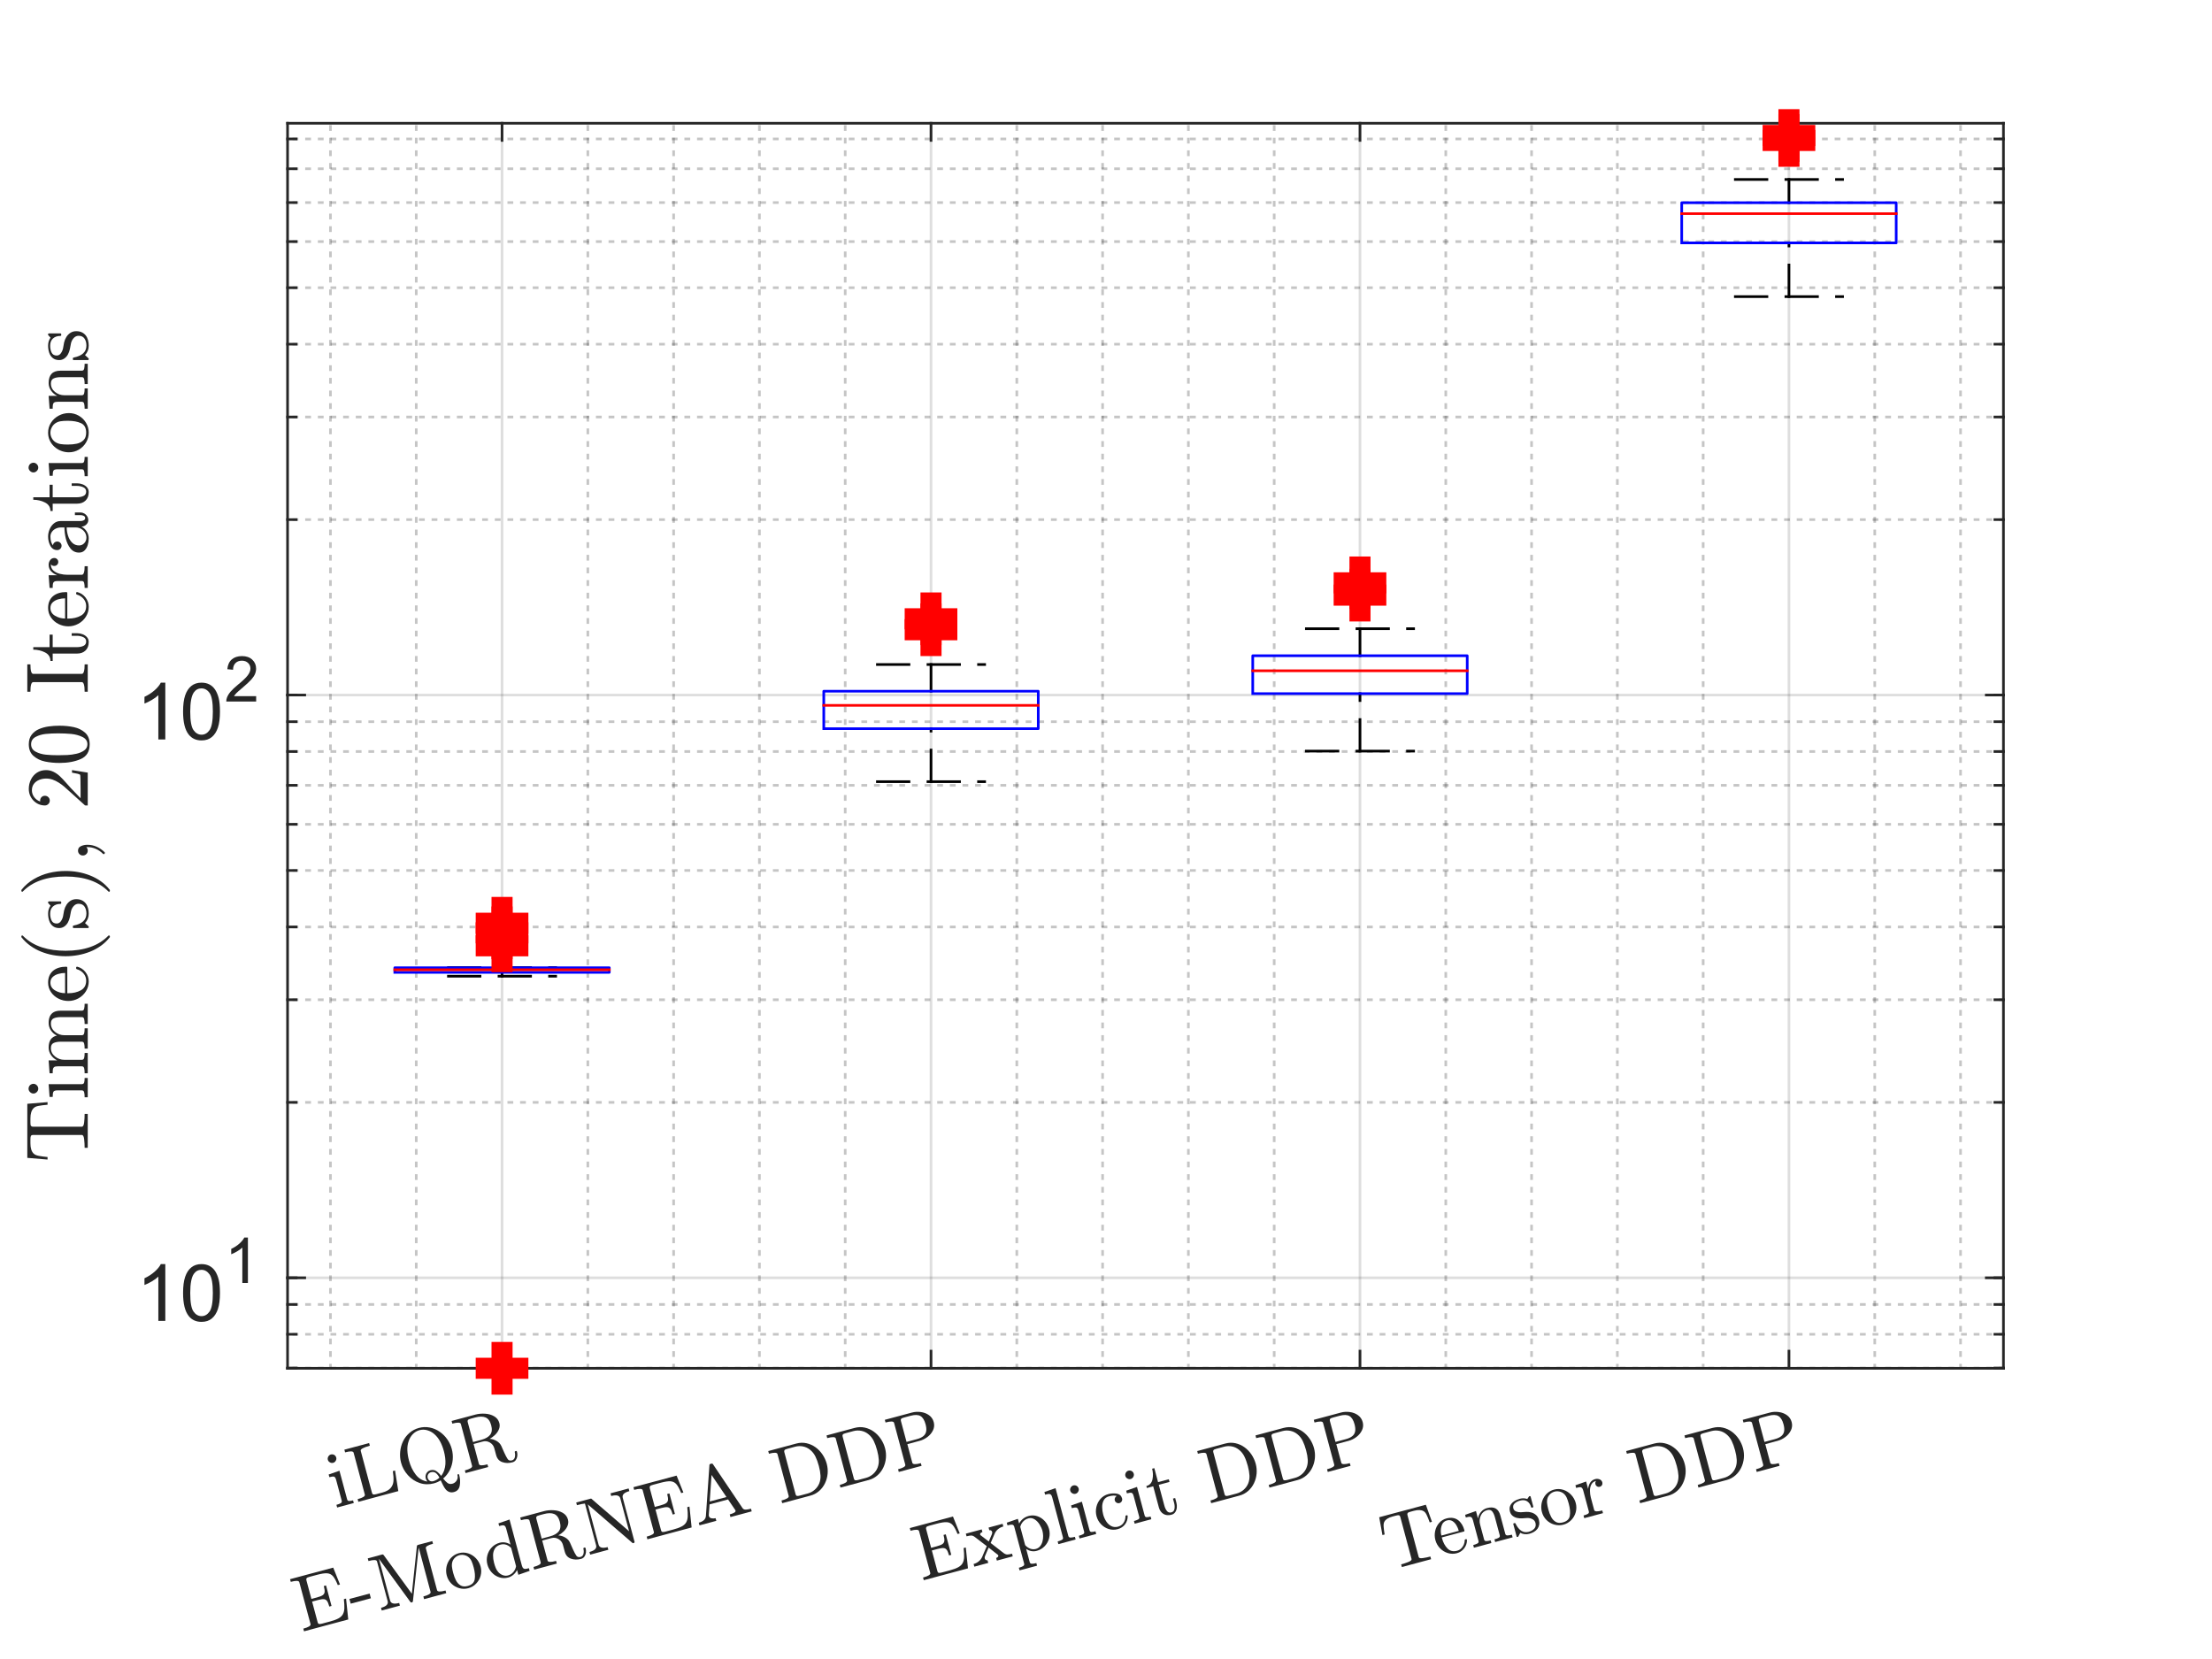 <?xml version="1.0"?>
<!DOCTYPE svg PUBLIC '-//W3C//DTD SVG 1.0//EN'
          'http://www.w3.org/TR/2001/REC-SVG-20010904/DTD/svg10.dtd'>
<svg xmlns:xlink="http://www.w3.org/1999/xlink" style="fill-opacity:1; color-rendering:auto; color-interpolation:auto; text-rendering:auto; stroke:black; stroke-linecap:square; stroke-miterlimit:10; shape-rendering:auto; stroke-opacity:1; fill:black; stroke-dasharray:none; font-weight:normal; stroke-width:1; font-family:'Dialog'; font-style:normal; stroke-linejoin:miter; font-size:12px; stroke-dashoffset:0; image-rendering:auto;" width="700" height="525" xmlns="http://www.w3.org/2000/svg"
><rect width="100%" height="100%" fill="#333333" stroke="none"/><!--Generated by the Batik Graphics2D SVG Generator--><defs id="genericDefs"
  /><g
  ><defs id="defs1"
    ><clipPath clipPathUnits="userSpaceOnUse" id="clipPath1"
      ><path d="M0 0 L700 0 L700 525 L0 525 L0 0 Z"
      /></clipPath
    ></defs
    ><g style="fill:white; stroke:white;"
    ><rect x="0" y="0" width="700" style="clip-path:url(#clipPath1); stroke:none;" height="525"
    /></g
    ><g style="fill:white; text-rendering:optimizeSpeed; color-rendering:optimizeSpeed; image-rendering:optimizeSpeed; shape-rendering:crispEdges; stroke:white; color-interpolation:sRGB;"
    ><rect x="0" width="700" height="525" y="0" style="stroke:none;"
      /><path style="stroke:none;" d="M91 433 L634 433 L634 39 L91 39 Z"
    /></g
    ><g style="fill-opacity:0.251; color-rendering:optimizeQuality; color-interpolation:linearRGB; text-rendering:geometricPrecision; stroke:rgb(26,26,26); stroke-linecap:butt; stroke-miterlimit:1; stroke-opacity:0.251; fill:rgb(26,26,26); stroke-dasharray:1,3; stroke-width:0.833; stroke-linejoin:bevel; image-rendering:optimizeQuality;"
    ><line y2="39" style="fill:none;" x1="104.575" x2="104.575" y1="433"
      /><line y2="39" style="fill:none;" x1="131.725" x2="131.725" y1="433"
      /><line y2="39" style="fill:none;" x1="186.025" x2="186.025" y1="433"
      /><line y2="39" style="fill:none;" x1="213.175" x2="213.175" y1="433"
      /><line y2="39" style="fill:none;" x1="240.325" x2="240.325" y1="433"
      /><line y2="39" style="fill:none;" x1="267.475" x2="267.475" y1="433"
      /><line y2="39" style="fill:none;" x1="321.775" x2="321.775" y1="433"
      /><line y2="39" style="fill:none;" x1="348.925" x2="348.925" y1="433"
      /><line y2="39" style="fill:none;" x1="376.075" x2="376.075" y1="433"
      /><line y2="39" style="fill:none;" x1="403.225" x2="403.225" y1="433"
      /><line y2="39" style="fill:none;" x1="457.525" x2="457.525" y1="433"
      /><line y2="39" style="fill:none;" x1="484.675" x2="484.675" y1="433"
      /><line y2="39" style="fill:none;" x1="511.825" x2="511.825" y1="433"
      /><line y2="39" style="fill:none;" x1="538.975" x2="538.975" y1="433"
      /><line y2="39" style="fill:none;" x1="593.275" x2="593.275" y1="433"
      /><line y2="39" style="fill:none;" x1="620.425" x2="620.425" y1="433"
    /></g
    ><g style="stroke-linecap:butt; fill-opacity:0.149; fill:rgb(38,38,38); text-rendering:geometricPrecision; image-rendering:optimizeQuality; color-rendering:optimizeQuality; stroke-linejoin:round; stroke:rgb(38,38,38); color-interpolation:linearRGB; stroke-width:0.833; stroke-opacity:0.149;"
    ><line y2="39" style="fill:none;" x1="158.875" x2="158.875" y1="433"
      /><line y2="39" style="fill:none;" x1="294.625" x2="294.625" y1="433"
      /><line y2="39" style="fill:none;" x1="430.375" x2="430.375" y1="433"
      /><line y2="39" style="fill:none;" x1="566.125" x2="566.125" y1="433"
    /></g
    ><g style="fill-opacity:0.251; color-rendering:optimizeQuality; color-interpolation:linearRGB; text-rendering:geometricPrecision; stroke:rgb(26,26,26); stroke-linecap:butt; stroke-miterlimit:1; stroke-opacity:0.251; fill:rgb(26,26,26); stroke-dasharray:1,3; stroke-width:0.833; stroke-linejoin:bevel; image-rendering:optimizeQuality;"
    ><line y2="432.932" style="fill:none;" x1="634" x2="91" y1="432.932"
      /><line y2="422.237" style="fill:none;" x1="634" x2="91" y1="422.237"
      /><line y2="412.804" style="fill:none;" x1="634" x2="91" y1="412.804"
      /><line y2="348.851" style="fill:none;" x1="634" x2="91" y1="348.851"
      /><line y2="316.377" style="fill:none;" x1="634" x2="91" y1="316.377"
      /><line y2="293.336" style="fill:none;" x1="634" x2="91" y1="293.336"
      /><line y2="275.464" style="fill:none;" x1="634" x2="91" y1="275.464"
      /><line y2="260.862" style="fill:none;" x1="634" x2="91" y1="260.862"
      /><line y2="248.516" style="fill:none;" x1="634" x2="91" y1="248.516"
      /><line y2="237.822" style="fill:none;" x1="634" x2="91" y1="237.822"
      /><line y2="228.388" style="fill:none;" x1="634" x2="91" y1="228.388"
      /><line y2="164.435" style="fill:none;" x1="634" x2="91" y1="164.435"
      /><line y2="131.961" style="fill:none;" x1="634" x2="91" y1="131.961"
      /><line y2="108.921" style="fill:none;" x1="634" x2="91" y1="108.921"
      /><line y2="91.049" style="fill:none;" x1="634" x2="91" y1="91.049"
      /><line y2="76.447" style="fill:none;" x1="634" x2="91" y1="76.447"
      /><line y2="64.101" style="fill:none;" x1="634" x2="91" y1="64.101"
      /><line y2="53.406" style="fill:none;" x1="634" x2="91" y1="53.406"
      /><line y2="43.973" style="fill:none;" x1="634" x2="91" y1="43.973"
    /></g
    ><g style="stroke-linecap:butt; fill-opacity:0.149; fill:rgb(38,38,38); text-rendering:geometricPrecision; image-rendering:optimizeQuality; color-rendering:optimizeQuality; stroke-linejoin:round; stroke:rgb(38,38,38); color-interpolation:linearRGB; stroke-width:0.833; stroke-opacity:0.149;"
    ><line y2="404.365" style="fill:none;" x1="634" x2="91" y1="404.365"
      /><line y2="219.95" style="fill:none;" x1="634" x2="91" y1="219.95"
      /><line x1="91" x2="634" y1="433" style="stroke-linecap:square; fill-opacity:1; fill:none; stroke-opacity:1;" y2="433"
      /><line x1="91" x2="634" y1="39" style="stroke-linecap:square; fill-opacity:1; fill:none; stroke-opacity:1;" y2="39"
      /><line x1="158.875" x2="158.875" y1="433" style="stroke-linecap:square; fill-opacity:1; fill:none; stroke-opacity:1;" y2="427.57"
      /><line x1="294.625" x2="294.625" y1="433" style="stroke-linecap:square; fill-opacity:1; fill:none; stroke-opacity:1;" y2="427.57"
      /><line x1="430.375" x2="430.375" y1="433" style="stroke-linecap:square; fill-opacity:1; fill:none; stroke-opacity:1;" y2="427.57"
      /><line x1="566.125" x2="566.125" y1="433" style="stroke-linecap:square; fill-opacity:1; fill:none; stroke-opacity:1;" y2="427.57"
      /><line x1="158.875" x2="158.875" y1="39" style="stroke-linecap:square; fill-opacity:1; fill:none; stroke-opacity:1;" y2="44.43"
      /><line x1="294.625" x2="294.625" y1="39" style="stroke-linecap:square; fill-opacity:1; fill:none; stroke-opacity:1;" y2="44.43"
      /><line x1="430.375" x2="430.375" y1="39" style="stroke-linecap:square; fill-opacity:1; fill:none; stroke-opacity:1;" y2="44.43"
      /><line x1="566.125" x2="566.125" y1="39" style="stroke-linecap:square; fill-opacity:1; fill:none; stroke-opacity:1;" y2="44.43"
    /></g
    ><g transform="translate(158.875,441.333) rotate(-15)" style="font-size:25px; fill:rgb(38,38,38); text-rendering:geometricPrecision; image-rendering:optimizeQuality; color-rendering:optimizeQuality; font-family:'mwa_cmr10'; stroke:rgb(38,38,38); color-interpolation:linearRGB;"
    ><path style="stroke:none;" d="M-59.651 21 L-59.651 20.125 Q-58.792 20.125 -58.245 19.992 Q-57.698 19.859 -57.698 19.328 L-57.698 12.5 Q-57.698 11.547 -58.065 11.32 Q-58.432 11.094 -59.542 11.094 L-59.542 10.219 L-55.932 9.953 L-55.932 19.328 Q-55.932 19.859 -55.456 19.992 Q-54.979 20.125 -54.198 20.125 L-54.198 21 L-59.651 21 ZM-58.589 5.656 Q-58.589 5.109 -58.175 4.695 Q-57.761 4.281 -57.214 4.281 Q-56.87 4.281 -56.534 4.461 Q-56.198 4.641 -56.018 4.969 Q-55.839 5.297 -55.839 5.656 Q-55.839 6.187 -56.253 6.601 Q-56.667 7.016 -57.214 7.016 Q-57.761 7.016 -58.175 6.601 Q-58.589 6.187 -58.589 5.656 Z"
      /><path style="stroke:none;" d="M-52.707 21 L-52.707 20.125 Q-50.129 20.125 -50.129 19.328 L-50.129 5.594 Q-50.129 4.797 -52.707 4.797 L-52.707 3.922 L-44.597 3.922 L-44.597 4.797 Q-47.8 4.797 -47.8 5.594 L-47.8 19.328 Q-47.8 19.859 -47.496 19.992 Q-47.191 20.125 -46.519 20.125 L-44.597 20.125 Q-42.722 20.125 -41.715 19.437 Q-40.707 18.75 -40.285 17.57 Q-39.863 16.39 -39.644 14.437 L-38.925 14.437 L-39.613 21 L-52.707 21 Z"
      /><path style="stroke:none;" d="M-28.113 21.547 Q-30.503 21.547 -32.402 20.281 Q-34.3 19.015 -35.371 16.922 Q-36.441 14.828 -36.441 12.531 Q-36.441 10.812 -35.824 9.14 Q-35.207 7.469 -34.105 6.18 Q-33.004 4.891 -31.449 4.133 Q-29.894 3.375 -28.113 3.375 Q-26.347 3.375 -24.793 4.141 Q-23.238 4.906 -22.128 6.211 Q-21.019 7.516 -20.418 9.14 Q-19.816 10.765 -19.816 12.531 Q-19.816 14.25 -20.418 15.883 Q-21.019 17.515 -22.175 18.812 Q-23.332 20.109 -24.878 20.828 Q-24.394 21.937 -23.894 22.555 Q-23.394 23.172 -22.503 23.172 Q-21.566 23.172 -20.894 22.523 Q-20.222 21.875 -20.222 20.953 Q-20.222 20.859 -20.128 20.789 Q-20.035 20.719 -19.957 20.719 Q-19.675 20.719 -19.675 21.047 Q-19.675 22.844 -20.378 24.344 Q-21.082 25.844 -22.675 25.844 Q-23.55 25.844 -24.128 25.414 Q-24.707 24.984 -25.003 24.32 Q-25.3 23.656 -25.472 22.773 Q-25.644 21.89 -25.769 21.172 Q-26.878 21.547 -28.113 21.547 ZM-28.113 20.828 Q-26.988 20.828 -25.941 20.25 Q-26.175 19.187 -26.66 18.547 Q-27.144 17.906 -28.113 17.906 Q-28.722 17.906 -29.136 18.352 Q-29.55 18.797 -29.55 19.375 Q-29.55 20.015 -29.152 20.422 Q-28.753 20.828 -28.113 20.828 ZM-30.191 19.375 Q-30.191 18.828 -29.925 18.336 Q-29.66 17.844 -29.175 17.547 Q-28.691 17.25 -28.113 17.25 Q-27.035 17.25 -26.402 17.953 Q-25.769 18.656 -25.269 19.859 Q-24.441 19.234 -23.878 18.383 Q-23.316 17.531 -23.003 16.602 Q-22.691 15.672 -22.55 14.625 Q-22.41 13.578 -22.41 12.531 Q-22.41 10.797 -22.761 9.273 Q-23.113 7.75 -23.941 6.516 Q-24.66 5.437 -25.769 4.773 Q-26.878 4.109 -28.113 4.109 Q-29.378 4.109 -30.48 4.758 Q-31.582 5.406 -32.316 6.516 Q-33.175 7.766 -33.511 9.289 Q-33.847 10.812 -33.847 12.531 Q-33.847 15.187 -32.941 17.367 Q-32.035 19.547 -29.925 20.453 Q-30.191 19.937 -30.191 19.375 Z"
      /><path style="stroke:none;" d="M-17.575 21 L-17.575 20.125 Q-14.996 20.125 -14.996 19.328 L-14.996 5.594 Q-14.996 4.797 -17.575 4.797 L-17.575 3.922 L-9.731 3.922 Q-8.325 3.922 -6.778 4.43 Q-5.231 4.937 -4.192 5.976 Q-3.153 7.016 -3.153 8.453 Q-3.153 9.5 -3.786 10.328 Q-4.418 11.156 -5.395 11.711 Q-6.372 12.265 -7.403 12.5 Q-6.278 12.89 -5.434 13.75 Q-4.59 14.609 -4.418 15.703 L-4.075 17.922 Q-3.825 19.422 -3.559 20.164 Q-3.293 20.906 -2.372 20.906 Q-1.59 20.906 -1.208 20.18 Q-0.825 19.453 -0.825 18.594 Q-0.825 18.515 -0.747 18.445 Q-0.668 18.375 -0.575 18.375 L-0.356 18.375 Q-0.106 18.375 -0.106 18.703 Q-0.106 19.39 -0.371 20.039 Q-0.637 20.687 -1.145 21.117 Q-1.653 21.547 -2.356 21.547 Q-4.153 21.547 -5.457 20.648 Q-6.762 19.75 -6.762 18.015 L-6.762 15.797 Q-6.762 14.547 -7.629 13.656 Q-8.496 12.765 -9.746 12.765 L-12.746 12.765 L-12.746 19.328 Q-12.746 20.125 -10.168 20.125 L-10.168 21 L-17.575 21 ZM-12.746 12.125 L-10.075 12.125 Q-7.997 12.125 -6.911 11.289 Q-5.825 10.453 -5.825 8.453 Q-5.825 6.469 -6.903 5.633 Q-7.981 4.797 -10.075 4.797 L-11.481 4.797 Q-11.934 4.797 -12.184 4.836 Q-12.434 4.875 -12.59 5.055 Q-12.746 5.234 -12.746 5.594 L-12.746 12.125 Z"
    /></g
    ><g transform="translate(294.625,441.333) rotate(-15)" style="font-size:25px; fill:rgb(38,38,38); text-rendering:geometricPrecision; image-rendering:optimizeQuality; color-rendering:optimizeQuality; font-family:'mwa_cmr10'; stroke:rgb(38,38,38); color-interpolation:linearRGB;"
    ><path style="stroke:none;" d="M-211.04 21 L-211.04 20.125 Q-208.462 20.125 -208.462 19.328 L-208.462 5.594 Q-208.462 4.797 -211.04 4.797 L-211.04 3.922 L-196.9 3.922 L-196.212 9.64 L-196.931 9.64 Q-197.197 7.484 -197.681 6.508 Q-198.165 5.531 -199.22 5.164 Q-200.275 4.797 -202.4 4.797 L-204.853 4.797 Q-205.306 4.797 -205.556 4.836 Q-205.806 4.875 -205.97 5.055 Q-206.134 5.234 -206.134 5.594 L-206.134 11.703 L-204.29 11.703 Q-203.009 11.703 -202.384 11.484 Q-201.759 11.265 -201.525 10.664 Q-201.29 10.062 -201.29 8.781 L-200.556 8.781 L-200.556 15.5 L-201.29 15.5 Q-201.29 14.219 -201.525 13.609 Q-201.759 13 -202.384 12.789 Q-203.009 12.578 -204.29 12.578 L-206.134 12.578 L-206.134 19.328 Q-206.134 19.859 -205.829 19.992 Q-205.525 20.125 -204.853 20.125 L-202.212 20.125 Q-200.478 20.125 -199.407 19.852 Q-198.337 19.578 -197.744 18.937 Q-197.15 18.297 -196.829 17.273 Q-196.509 16.25 -196.228 14.437 L-195.509 14.437 L-196.556 21 L-211.04 21 Z"
      /><path style="stroke:none;" d="M-194.511 16.375 L-194.511 14.828 L-187.901 14.828 L-187.901 16.375 L-194.511 16.375 Z"
      /><path style="stroke:none;" d="M-185.584 21 L-185.584 20.125 Q-183.006 20.125 -183.006 18.64 L-183.006 5.594 Q-183.006 4.797 -185.584 4.797 L-185.584 3.922 L-180.849 3.922 Q-180.553 3.922 -180.459 4.203 L-175.006 18.344 L-169.568 4.203 Q-169.459 3.922 -169.162 3.922 L-164.443 3.922 L-164.443 4.797 Q-167.006 4.797 -167.006 5.594 L-167.006 19.328 Q-167.006 20.125 -164.443 20.125 L-164.443 21 L-171.709 21 L-171.709 20.125 Q-169.131 20.125 -169.131 19.328 L-169.131 4.781 L-175.287 20.719 Q-175.396 21 -175.709 21 Q-176.021 21 -176.131 20.719 L-182.209 4.969 L-182.209 18.64 Q-182.209 20.125 -179.631 20.125 L-179.631 21 L-185.584 21 Z"
      /><path style="stroke:none;" d="M-157.292 21.281 Q-158.792 21.281 -160.073 20.515 Q-161.355 19.75 -162.097 18.469 Q-162.839 17.187 -162.839 15.672 Q-162.839 14.531 -162.433 13.469 Q-162.026 12.406 -161.261 11.57 Q-160.495 10.734 -159.487 10.265 Q-158.48 9.797 -157.292 9.797 Q-155.761 9.797 -154.495 10.609 Q-153.23 11.422 -152.495 12.781 Q-151.761 14.14 -151.761 15.672 Q-151.761 17.172 -152.503 18.461 Q-153.245 19.75 -154.526 20.515 Q-155.808 21.281 -157.292 21.281 ZM-157.292 20.547 Q-155.292 20.547 -154.62 19.094 Q-153.948 17.64 -153.948 15.39 Q-153.948 14.14 -154.081 13.312 Q-154.214 12.484 -154.667 11.812 Q-154.948 11.406 -155.378 11.094 Q-155.808 10.781 -156.292 10.617 Q-156.776 10.453 -157.292 10.453 Q-158.073 10.453 -158.776 10.805 Q-159.48 11.156 -159.948 11.812 Q-160.401 12.531 -160.534 13.375 Q-160.667 14.219 -160.667 15.39 Q-160.667 16.797 -160.417 17.914 Q-160.167 19.031 -159.433 19.789 Q-158.698 20.547 -157.292 20.547 Z"
      /><path style="stroke:none;" d="M-144.238 21.281 Q-145.722 21.281 -146.941 20.484 Q-148.16 19.687 -148.84 18.375 Q-149.519 17.062 -149.519 15.609 Q-149.519 14.094 -148.777 12.789 Q-148.035 11.484 -146.769 10.719 Q-145.504 9.953 -143.972 9.953 Q-143.066 9.953 -142.246 10.336 Q-141.426 10.719 -140.832 11.406 L-140.832 6.203 Q-140.832 5.531 -141.027 5.234 Q-141.222 4.937 -141.597 4.867 Q-141.972 4.797 -142.769 4.797 L-142.769 3.922 L-139.066 3.656 L-139.066 18.734 Q-139.066 19.39 -138.863 19.687 Q-138.66 19.984 -138.293 20.055 Q-137.926 20.125 -137.129 20.125 L-137.129 21 L-140.894 21.281 L-140.894 19.703 Q-141.551 20.453 -142.441 20.867 Q-143.332 21.281 -144.238 21.281 ZM-146.801 18.828 Q-146.363 19.64 -145.652 20.133 Q-144.941 20.625 -144.097 20.625 Q-143.066 20.625 -142.199 20.023 Q-141.332 19.422 -140.894 18.469 L-140.894 12.484 Q-141.191 11.937 -141.637 11.5 Q-142.082 11.062 -142.637 10.828 Q-143.191 10.594 -143.816 10.594 Q-145.129 10.594 -145.918 11.336 Q-146.707 12.078 -147.027 13.226 Q-147.347 14.375 -147.347 15.625 Q-147.347 16.625 -147.246 17.375 Q-147.144 18.125 -146.801 18.828 Z"
      /><path style="stroke:none;" d="M-135.63 21 L-135.63 20.125 Q-133.052 20.125 -133.052 19.328 L-133.052 5.594 Q-133.052 4.797 -135.63 4.797 L-135.63 3.922 L-127.787 3.922 Q-126.38 3.922 -124.834 4.43 Q-123.287 4.937 -122.248 5.976 Q-121.209 7.016 -121.209 8.453 Q-121.209 9.5 -121.841 10.328 Q-122.474 11.156 -123.451 11.711 Q-124.427 12.265 -125.459 12.5 Q-124.334 12.89 -123.49 13.75 Q-122.646 14.609 -122.474 15.703 L-122.13 17.922 Q-121.88 19.422 -121.615 20.164 Q-121.349 20.906 -120.427 20.906 Q-119.646 20.906 -119.263 20.18 Q-118.88 19.453 -118.88 18.594 Q-118.88 18.515 -118.802 18.445 Q-118.724 18.375 -118.63 18.375 L-118.412 18.375 Q-118.162 18.375 -118.162 18.703 Q-118.162 19.39 -118.427 20.039 Q-118.693 20.687 -119.201 21.117 Q-119.709 21.547 -120.412 21.547 Q-122.209 21.547 -123.513 20.648 Q-124.818 19.75 -124.818 18.015 L-124.818 15.797 Q-124.818 14.547 -125.685 13.656 Q-126.552 12.765 -127.802 12.765 L-130.802 12.765 L-130.802 19.328 Q-130.802 20.125 -128.224 20.125 L-128.224 21 L-135.63 21 ZM-130.802 12.125 L-128.13 12.125 Q-126.052 12.125 -124.966 11.289 Q-123.88 10.453 -123.88 8.453 Q-123.88 6.469 -124.959 5.633 Q-126.037 4.797 -128.13 4.797 L-129.537 4.797 Q-129.99 4.797 -130.24 4.836 Q-130.49 4.875 -130.646 5.055 Q-130.802 5.234 -130.802 5.594 L-130.802 12.125 Z"
      /><path style="stroke:none;" d="M-117.29 21 L-117.29 20.125 Q-114.712 20.125 -114.712 18.64 L-114.712 4.953 Q-115.525 4.797 -117.29 4.797 L-117.29 3.922 L-112.509 3.922 Q-112.384 3.922 -112.337 4.016 L-103.478 17.047 L-103.478 6.281 Q-103.478 4.797 -106.056 4.797 L-106.056 3.922 L-100.118 3.922 L-100.118 4.797 Q-102.681 4.797 -102.681 6.281 L-102.681 20.781 Q-102.681 20.859 -102.775 20.93 Q-102.868 21 -102.931 21 L-103.243 21 Q-103.353 21 -103.4 20.906 L-113.9 5.453 L-113.9 18.64 Q-113.9 20.125 -111.337 20.125 L-111.337 21 L-117.29 21 Z"
      /><path style="stroke:none;" d="M-98.54 21 L-98.54 20.125 Q-95.962 20.125 -95.962 19.328 L-95.962 5.594 Q-95.962 4.797 -98.54 4.797 L-98.54 3.922 L-84.4 3.922 L-83.712 9.64 L-84.431 9.64 Q-84.696 7.484 -85.181 6.508 Q-85.665 5.531 -86.72 5.164 Q-87.775 4.797 -89.9 4.797 L-92.353 4.797 Q-92.806 4.797 -93.056 4.836 Q-93.306 4.875 -93.47 5.055 Q-93.634 5.234 -93.634 5.594 L-93.634 11.703 L-91.79 11.703 Q-90.509 11.703 -89.884 11.484 Q-89.259 11.265 -89.025 10.664 Q-88.79 10.062 -88.79 8.781 L-88.056 8.781 L-88.056 15.5 L-88.79 15.5 Q-88.79 14.219 -89.025 13.609 Q-89.259 13 -89.884 12.789 Q-90.509 12.578 -91.79 12.578 L-93.634 12.578 L-93.634 19.328 Q-93.634 19.859 -93.329 19.992 Q-93.025 20.125 -92.353 20.125 L-89.712 20.125 Q-87.978 20.125 -86.907 19.852 Q-85.837 19.578 -85.243 18.937 Q-84.65 18.297 -84.329 17.273 Q-84.009 16.25 -83.728 14.437 L-83.009 14.437 L-84.056 21 L-98.54 21 Z"
      /><path style="stroke:none;" d="M-81.479 21 L-81.479 20.125 Q-79.245 20.125 -78.745 18.64 L-73.495 3.375 Q-73.417 3.109 -73.089 3.109 L-72.776 3.109 Q-72.448 3.109 -72.37 3.375 L-66.885 19.328 Q-66.651 19.859 -66.003 19.992 Q-65.354 20.125 -64.37 20.125 L-64.37 21 L-71.339 21 L-71.339 20.125 Q-69.26 20.125 -69.26 19.453 L-69.26 19.328 L-70.62 15.422 L-76.682 15.422 L-77.807 18.64 Q-77.839 18.734 -77.839 18.906 Q-77.839 19.515 -77.245 19.82 Q-76.651 20.125 -75.964 20.125 L-75.964 21 L-81.479 21 ZM-76.401 14.547 L-70.917 14.547 L-73.667 6.578 L-76.401 14.547 Z"
      /><path style="stroke:none;" d="M-54.38 21 L-54.38 20.125 Q-51.802 20.125 -51.802 19.328 L-51.802 5.594 Q-51.802 4.797 -54.38 4.797 L-54.38 3.922 L-45.162 3.922 Q-43.458 3.922 -42.037 4.664 Q-40.615 5.406 -39.615 6.633 Q-38.615 7.859 -38.076 9.422 Q-37.537 10.984 -37.537 12.625 Q-37.537 14.219 -38.083 15.711 Q-38.63 17.203 -39.662 18.406 Q-40.693 19.609 -42.107 20.305 Q-43.521 21 -45.162 21 L-54.38 21 ZM-49.552 19.328 Q-49.552 19.859 -49.248 19.992 Q-48.943 20.125 -48.287 20.125 L-45.802 20.125 Q-44.521 20.125 -43.373 19.57 Q-42.224 19.015 -41.458 18.015 Q-40.677 16.969 -40.404 15.672 Q-40.13 14.375 -40.13 12.625 Q-40.13 10.812 -40.404 9.445 Q-40.677 8.078 -41.458 7 Q-42.208 5.937 -43.357 5.367 Q-44.505 4.797 -45.802 4.797 L-48.287 4.797 Q-48.74 4.797 -48.99 4.836 Q-49.24 4.875 -49.396 5.055 Q-49.552 5.234 -49.552 5.594 L-49.552 19.328 Z"
      /><path style="stroke:none;" d="M-35.283 21 L-35.283 20.125 Q-32.705 20.125 -32.705 19.328 L-32.705 5.594 Q-32.705 4.797 -35.283 4.797 L-35.283 3.922 L-26.064 3.922 Q-24.361 3.922 -22.939 4.664 Q-21.517 5.406 -20.517 6.633 Q-19.517 7.859 -18.978 9.422 Q-18.439 10.984 -18.439 12.625 Q-18.439 14.219 -18.986 15.711 Q-19.533 17.203 -20.564 18.406 Q-21.596 19.609 -23.01 20.305 Q-24.424 21 -26.064 21 L-35.283 21 ZM-30.455 19.328 Q-30.455 19.859 -30.15 19.992 Q-29.846 20.125 -29.189 20.125 L-26.705 20.125 Q-25.424 20.125 -24.275 19.57 Q-23.127 19.015 -22.361 18.015 Q-21.58 16.969 -21.306 15.672 Q-21.033 14.375 -21.033 12.625 Q-21.033 10.812 -21.306 9.445 Q-21.58 8.078 -22.361 7 Q-23.111 5.937 -24.26 5.367 Q-25.408 4.797 -26.705 4.797 L-29.189 4.797 Q-29.642 4.797 -29.892 4.836 Q-30.142 4.875 -30.299 5.055 Q-30.455 5.234 -30.455 5.594 L-30.455 19.328 Z"
      /><path style="stroke:none;" d="M-16.186 21 L-16.186 20.125 Q-13.608 20.125 -13.608 19.328 L-13.608 5.594 Q-13.608 4.797 -16.186 4.797 L-16.186 3.922 L-7.28 3.922 Q-5.92 3.922 -4.553 4.484 Q-3.186 5.047 -2.303 6.117 Q-1.42 7.187 -1.42 8.625 Q-1.42 10.015 -2.311 11.062 Q-3.201 12.109 -4.553 12.656 Q-5.905 13.203 -7.28 13.203 L-11.295 13.203 L-11.295 19.328 Q-11.295 20.125 -8.717 20.125 L-8.717 21 L-16.186 21 ZM-11.358 12.453 L-7.967 12.453 Q-6.592 12.453 -5.733 12.055 Q-4.873 11.656 -4.483 10.82 Q-4.092 9.984 -4.092 8.625 Q-4.092 6.578 -4.983 5.687 Q-5.873 4.797 -7.967 4.797 L-10.092 4.797 Q-10.545 4.797 -10.795 4.836 Q-11.045 4.875 -11.201 5.055 Q-11.358 5.234 -11.358 5.594 L-11.358 12.453 Z"
    /></g
    ><g transform="translate(430.375,441.333) rotate(-15)" style="font-size:25px; fill:rgb(38,38,38); text-rendering:geometricPrecision; image-rendering:optimizeQuality; color-rendering:optimizeQuality; font-family:'mwa_cmr10'; stroke:rgb(38,38,38); color-interpolation:linearRGB;"
    ><path style="stroke:none;" d="M-148.54 21 L-148.54 20.125 Q-145.962 20.125 -145.962 19.328 L-145.962 5.594 Q-145.962 4.797 -148.54 4.797 L-148.54 3.922 L-134.4 3.922 L-133.712 9.64 L-134.431 9.64 Q-134.696 7.484 -135.181 6.508 Q-135.665 5.531 -136.72 5.164 Q-137.775 4.797 -139.9 4.797 L-142.353 4.797 Q-142.806 4.797 -143.056 4.836 Q-143.306 4.875 -143.47 5.055 Q-143.634 5.234 -143.634 5.594 L-143.634 11.703 L-141.79 11.703 Q-140.509 11.703 -139.884 11.484 Q-139.259 11.265 -139.025 10.664 Q-138.79 10.062 -138.79 8.781 L-138.056 8.781 L-138.056 15.5 L-138.79 15.5 Q-138.79 14.219 -139.025 13.609 Q-139.259 13 -139.884 12.789 Q-140.509 12.578 -141.79 12.578 L-143.634 12.578 L-143.634 19.328 Q-143.634 19.859 -143.329 19.992 Q-143.025 20.125 -142.353 20.125 L-139.712 20.125 Q-137.978 20.125 -136.907 19.852 Q-135.837 19.578 -135.243 18.937 Q-134.65 18.297 -134.329 17.273 Q-134.009 16.25 -133.728 14.437 L-133.009 14.437 L-134.056 21 L-148.54 21 Z"
      /><path style="stroke:none;" d="M-131.979 21 L-131.979 20.125 Q-131.042 20.125 -130.198 19.75 Q-129.354 19.375 -128.761 18.64 L-126.495 15.75 L-129.448 11.906 Q-129.886 11.359 -130.401 11.226 Q-130.917 11.094 -131.87 11.094 L-131.87 10.219 L-126.667 10.219 L-126.667 11.094 Q-126.995 11.094 -127.284 11.242 Q-127.573 11.39 -127.573 11.672 Q-127.573 11.765 -127.495 11.906 L-125.495 14.5 L-123.995 12.578 Q-123.683 12.203 -123.683 11.844 Q-123.683 11.547 -123.886 11.32 Q-124.089 11.094 -124.417 11.094 L-124.417 10.219 L-119.823 10.219 L-119.823 11.094 Q-120.776 11.094 -121.628 11.469 Q-122.479 11.844 -123.058 12.578 L-125.042 15.109 L-121.839 19.328 Q-121.37 19.875 -120.854 20 Q-120.339 20.125 -119.386 20.125 L-119.386 21 L-124.589 21 L-124.589 20.125 Q-124.276 20.125 -124.003 19.977 Q-123.729 19.828 -123.729 19.547 Q-123.729 19.437 -123.792 19.328 L-126.042 16.344 L-127.839 18.64 Q-128.12 18.969 -128.12 19.375 Q-128.12 19.687 -127.909 19.906 Q-127.698 20.125 -127.417 20.125 L-127.417 21 L-131.979 21 Z"
      /><path style="stroke:none;" d="M-118.457 25.844 L-118.457 24.984 Q-117.597 24.984 -117.051 24.836 Q-116.504 24.687 -116.504 24.172 L-116.504 12.125 Q-116.504 11.437 -116.988 11.265 Q-117.472 11.094 -118.457 11.094 L-118.457 10.219 L-114.754 9.953 L-114.754 11.5 Q-114.066 10.75 -113.16 10.351 Q-112.254 9.953 -111.222 9.953 Q-109.754 9.953 -108.566 10.75 Q-107.379 11.547 -106.715 12.851 Q-106.051 14.156 -106.051 15.609 Q-106.051 17.125 -106.785 18.43 Q-107.519 19.734 -108.801 20.508 Q-110.082 21.281 -111.597 21.281 Q-113.426 21.281 -114.676 19.797 L-114.676 24.172 Q-114.676 24.687 -114.121 24.836 Q-113.566 24.984 -112.722 24.984 L-112.722 25.844 L-118.457 25.844 ZM-114.676 18.578 Q-114.238 19.469 -113.457 20.047 Q-112.676 20.625 -111.754 20.625 Q-110.879 20.625 -110.215 20.156 Q-109.551 19.687 -109.097 18.906 Q-108.644 18.125 -108.433 17.265 Q-108.222 16.406 -108.222 15.609 Q-108.222 14.609 -108.582 13.437 Q-108.941 12.265 -109.683 11.469 Q-110.426 10.672 -111.472 10.672 Q-112.488 10.672 -113.332 11.187 Q-114.176 11.703 -114.676 12.594 L-114.676 18.578 Z"
      /><path style="stroke:none;" d="M-104.443 21 L-104.443 20.125 Q-103.584 20.125 -103.037 19.992 Q-102.49 19.859 -102.49 19.328 L-102.49 6.203 Q-102.49 5.531 -102.693 5.234 Q-102.896 4.937 -103.271 4.867 Q-103.646 4.797 -104.443 4.797 L-104.443 3.922 L-100.724 3.656 L-100.724 19.328 Q-100.724 19.859 -100.177 19.992 Q-99.63 20.125 -98.787 20.125 L-98.787 21 L-104.443 21 Z"
      /><path style="stroke:none;" d="M-97.498 21 L-97.498 20.125 Q-96.639 20.125 -96.092 19.992 Q-95.545 19.859 -95.545 19.328 L-95.545 12.5 Q-95.545 11.547 -95.912 11.32 Q-96.28 11.094 -97.389 11.094 L-97.389 10.219 L-93.78 9.953 L-93.78 19.328 Q-93.78 19.859 -93.303 19.992 Q-92.826 20.125 -92.045 20.125 L-92.045 21 L-97.498 21 ZM-96.436 5.656 Q-96.436 5.109 -96.022 4.695 Q-95.608 4.281 -95.061 4.281 Q-94.717 4.281 -94.381 4.461 Q-94.045 4.641 -93.866 4.969 Q-93.686 5.297 -93.686 5.656 Q-93.686 6.187 -94.1 6.601 Q-94.514 7.016 -95.061 7.016 Q-95.608 7.016 -96.022 6.601 Q-96.436 6.187 -96.436 5.656 Z"
      /><path style="stroke:none;" d="M-85.101 21.281 Q-86.601 21.281 -87.835 20.492 Q-89.07 19.703 -89.781 18.39 Q-90.492 17.078 -90.492 15.609 Q-90.492 14.125 -89.788 12.773 Q-89.085 11.422 -87.843 10.609 Q-86.601 9.797 -85.101 9.797 Q-83.632 9.797 -82.429 10.367 Q-81.226 10.937 -81.226 12.25 Q-81.226 12.734 -81.57 13.094 Q-81.913 13.453 -82.413 13.453 Q-82.913 13.453 -83.265 13.094 Q-83.617 12.734 -83.617 12.25 Q-83.617 11.812 -83.335 11.484 Q-83.054 11.156 -82.648 11.078 Q-83.507 10.531 -85.07 10.531 Q-86.273 10.531 -86.999 11.32 Q-87.726 12.109 -88.023 13.281 Q-88.32 14.453 -88.32 15.609 Q-88.32 16.812 -87.96 17.945 Q-87.601 19.078 -86.796 19.812 Q-85.992 20.547 -84.788 20.547 Q-83.601 20.547 -82.773 19.82 Q-81.945 19.094 -81.632 17.922 Q-81.632 17.781 -81.445 17.781 L-81.132 17.781 Q-81.07 17.781 -81.007 17.844 Q-80.945 17.906 -80.945 18 L-80.945 18.062 Q-81.32 19.547 -82.445 20.414 Q-83.57 21.281 -85.101 21.281 Z"
      /><path style="stroke:none;" d="M-79.443 21 L-79.443 20.125 Q-78.584 20.125 -78.037 19.992 Q-77.49 19.859 -77.49 19.328 L-77.49 12.5 Q-77.49 11.547 -77.857 11.32 Q-78.224 11.094 -79.334 11.094 L-79.334 10.219 L-75.724 9.953 L-75.724 19.328 Q-75.724 19.859 -75.248 19.992 Q-74.771 20.125 -73.99 20.125 L-73.99 21 L-79.443 21 ZM-78.38 5.656 Q-78.38 5.109 -77.966 4.695 Q-77.552 4.281 -77.005 4.281 Q-76.662 4.281 -76.326 4.461 Q-75.99 4.641 -75.81 4.969 Q-75.63 5.297 -75.63 5.656 Q-75.63 6.187 -76.044 6.601 Q-76.459 7.016 -77.005 7.016 Q-77.552 7.016 -77.966 6.601 Q-78.38 6.187 -78.38 5.656 Z"
      /><path style="stroke:none;" d="M-70.717 18 L-70.717 11.094 L-72.795 11.094 L-72.795 10.453 Q-71.155 10.453 -70.381 8.93 Q-69.608 7.406 -69.608 5.625 L-68.889 5.625 L-68.889 10.219 L-65.373 10.219 L-65.373 11.094 L-68.889 11.094 L-68.889 17.953 Q-68.889 18.984 -68.545 19.765 Q-68.201 20.547 -67.295 20.547 Q-66.436 20.547 -66.061 19.727 Q-65.686 18.906 -65.686 17.953 L-65.686 16.469 L-64.967 16.469 L-64.967 18 Q-64.967 18.781 -65.248 19.539 Q-65.53 20.297 -66.092 20.789 Q-66.655 21.281 -67.467 21.281 Q-68.967 21.281 -69.842 20.383 Q-70.717 19.484 -70.717 18 Z"
      /><path style="stroke:none;" d="M-54.38 21 L-54.38 20.125 Q-51.802 20.125 -51.802 19.328 L-51.802 5.594 Q-51.802 4.797 -54.38 4.797 L-54.38 3.922 L-45.162 3.922 Q-43.458 3.922 -42.037 4.664 Q-40.615 5.406 -39.615 6.633 Q-38.615 7.859 -38.076 9.422 Q-37.537 10.984 -37.537 12.625 Q-37.537 14.219 -38.083 15.711 Q-38.63 17.203 -39.662 18.406 Q-40.693 19.609 -42.107 20.305 Q-43.521 21 -45.162 21 L-54.38 21 ZM-49.552 19.328 Q-49.552 19.859 -49.248 19.992 Q-48.943 20.125 -48.287 20.125 L-45.802 20.125 Q-44.521 20.125 -43.373 19.57 Q-42.224 19.015 -41.458 18.015 Q-40.677 16.969 -40.404 15.672 Q-40.13 14.375 -40.13 12.625 Q-40.13 10.812 -40.404 9.445 Q-40.677 8.078 -41.458 7 Q-42.208 5.937 -43.357 5.367 Q-44.505 4.797 -45.802 4.797 L-48.287 4.797 Q-48.74 4.797 -48.99 4.836 Q-49.24 4.875 -49.396 5.055 Q-49.552 5.234 -49.552 5.594 L-49.552 19.328 Z"
      /><path style="stroke:none;" d="M-35.283 21 L-35.283 20.125 Q-32.705 20.125 -32.705 19.328 L-32.705 5.594 Q-32.705 4.797 -35.283 4.797 L-35.283 3.922 L-26.064 3.922 Q-24.361 3.922 -22.939 4.664 Q-21.517 5.406 -20.517 6.633 Q-19.517 7.859 -18.978 9.422 Q-18.439 10.984 -18.439 12.625 Q-18.439 14.219 -18.986 15.711 Q-19.533 17.203 -20.564 18.406 Q-21.596 19.609 -23.01 20.305 Q-24.424 21 -26.064 21 L-35.283 21 ZM-30.455 19.328 Q-30.455 19.859 -30.15 19.992 Q-29.846 20.125 -29.189 20.125 L-26.705 20.125 Q-25.424 20.125 -24.275 19.57 Q-23.127 19.015 -22.361 18.015 Q-21.58 16.969 -21.306 15.672 Q-21.033 14.375 -21.033 12.625 Q-21.033 10.812 -21.306 9.445 Q-21.58 8.078 -22.361 7 Q-23.111 5.937 -24.26 5.367 Q-25.408 4.797 -26.705 4.797 L-29.189 4.797 Q-29.642 4.797 -29.892 4.836 Q-30.142 4.875 -30.299 5.055 Q-30.455 5.234 -30.455 5.594 L-30.455 19.328 Z"
      /><path style="stroke:none;" d="M-16.186 21 L-16.186 20.125 Q-13.608 20.125 -13.608 19.328 L-13.608 5.594 Q-13.608 4.797 -16.186 4.797 L-16.186 3.922 L-7.28 3.922 Q-5.92 3.922 -4.553 4.484 Q-3.186 5.047 -2.303 6.117 Q-1.42 7.187 -1.42 8.625 Q-1.42 10.015 -2.311 11.062 Q-3.201 12.109 -4.553 12.656 Q-5.905 13.203 -7.28 13.203 L-11.295 13.203 L-11.295 19.328 Q-11.295 20.125 -8.717 20.125 L-8.717 21 L-16.186 21 ZM-11.358 12.453 L-7.967 12.453 Q-6.592 12.453 -5.733 12.055 Q-4.873 11.656 -4.483 10.82 Q-4.092 9.984 -4.092 8.625 Q-4.092 6.578 -4.983 5.687 Q-5.873 4.797 -7.967 4.797 L-10.092 4.797 Q-10.545 4.797 -10.795 4.836 Q-11.045 4.875 -11.201 5.055 Q-11.358 5.234 -11.358 5.594 L-11.358 12.453 Z"
    /></g
    ><g transform="translate(566.125,441.333) rotate(-15)" style="font-size:25px; fill:rgb(38,38,38); text-rendering:geometricPrecision; image-rendering:optimizeQuality; color-rendering:optimizeQuality; font-family:'mwa_cmr10'; stroke:rgb(38,38,38); color-interpolation:linearRGB;"
    ><path style="stroke:none;" d="M-132.448 21 L-132.448 20.125 Q-131.183 20.125 -130.003 19.984 Q-128.823 19.844 -128.823 19.328 L-128.823 5.594 Q-128.823 5.062 -129.12 4.93 Q-129.417 4.797 -130.089 4.797 L-131.136 4.797 Q-133.198 4.797 -134.073 5.703 Q-134.511 6.156 -134.706 7.148 Q-134.901 8.14 -135.042 9.64 L-135.761 9.64 L-135.292 3.922 L-120.011 3.922 L-119.542 9.64 L-120.276 9.64 Q-120.417 8.031 -120.597 7.086 Q-120.776 6.141 -121.229 5.703 Q-122.12 4.797 -124.167 4.797 L-125.214 4.797 Q-125.667 4.797 -125.917 4.836 Q-126.167 4.875 -126.323 5.055 Q-126.479 5.234 -126.479 5.594 L-126.479 19.328 Q-126.479 19.844 -125.3 19.984 Q-124.12 20.125 -122.87 20.125 L-122.87 21 L-132.448 21 Z"
      /><path style="stroke:none;" d="M-114.476 21.281 Q-115.992 21.281 -117.265 20.484 Q-118.538 19.687 -119.265 18.352 Q-119.992 17.015 -119.992 15.515 Q-119.992 14.047 -119.327 12.734 Q-118.663 11.422 -117.476 10.609 Q-116.288 9.797 -114.82 9.797 Q-113.679 9.797 -112.827 10.18 Q-111.976 10.562 -111.429 11.25 Q-110.882 11.937 -110.601 12.859 Q-110.32 13.781 -110.32 14.89 Q-110.32 15.219 -110.57 15.219 L-117.82 15.219 L-117.82 15.5 Q-117.82 17.562 -116.984 19.055 Q-116.148 20.547 -114.242 20.547 Q-113.476 20.547 -112.827 20.203 Q-112.179 19.859 -111.695 19.25 Q-111.21 18.64 -111.038 17.953 Q-111.007 17.859 -110.945 17.797 Q-110.882 17.734 -110.788 17.734 L-110.57 17.734 Q-110.32 17.734 -110.32 18.047 Q-110.679 19.469 -111.851 20.375 Q-113.023 21.281 -114.476 21.281 ZM-117.788 14.609 L-112.085 14.609 Q-112.085 13.656 -112.351 12.695 Q-112.617 11.734 -113.226 11.094 Q-113.835 10.453 -114.82 10.453 Q-116.242 10.453 -117.015 11.781 Q-117.788 13.109 -117.788 14.609 Z"
      /><path style="stroke:none;" d="M-108.834 21 L-108.834 20.125 Q-107.99 20.125 -107.435 19.992 Q-106.88 19.859 -106.88 19.328 L-106.88 12.5 Q-106.88 11.828 -107.084 11.531 Q-107.287 11.234 -107.669 11.164 Q-108.052 11.094 -108.834 11.094 L-108.834 10.219 L-105.209 9.953 L-105.209 12.39 Q-104.709 11.312 -103.724 10.633 Q-102.74 9.953 -101.584 9.953 Q-99.849 9.953 -98.982 10.781 Q-98.115 11.609 -98.115 13.328 L-98.115 19.328 Q-98.115 19.859 -97.56 19.992 Q-97.005 20.125 -96.162 20.125 L-96.162 21 L-101.88 21 L-101.88 20.125 Q-101.021 20.125 -100.474 19.992 Q-99.927 19.859 -99.927 19.328 L-99.927 13.39 Q-99.927 12.172 -100.279 11.383 Q-100.63 10.594 -101.74 10.594 Q-103.193 10.594 -104.123 11.758 Q-105.052 12.922 -105.052 14.39 L-105.052 19.328 Q-105.052 19.859 -104.505 19.992 Q-103.959 20.125 -103.115 20.125 L-103.115 21 L-108.834 21 Z"
      /><path style="stroke:none;" d="M-94.867 21.078 L-94.867 17 Q-94.867 16.797 -94.648 16.797 L-94.335 16.797 Q-94.195 16.797 -94.148 17 Q-93.445 20.625 -90.773 20.625 Q-89.585 20.625 -88.788 20.086 Q-87.992 19.547 -87.992 18.422 Q-87.992 17.625 -88.617 17.055 Q-89.242 16.484 -90.085 16.281 L-91.757 15.953 Q-92.601 15.765 -93.296 15.383 Q-93.992 15 -94.429 14.375 Q-94.867 13.75 -94.867 12.922 Q-94.867 11.812 -94.288 11.117 Q-93.71 10.422 -92.781 10.109 Q-91.851 9.797 -90.773 9.797 Q-89.492 9.797 -88.538 10.484 L-87.82 9.859 Q-87.82 9.797 -87.695 9.797 L-87.523 9.797 Q-87.445 9.797 -87.382 9.859 Q-87.32 9.922 -87.32 10 L-87.32 13.265 Q-87.32 13.5 -87.523 13.5 L-87.82 13.5 Q-88.038 13.5 -88.038 13.265 Q-88.038 11.969 -88.765 11.172 Q-89.492 10.375 -90.804 10.375 Q-91.929 10.375 -92.749 10.789 Q-93.57 11.203 -93.57 12.219 Q-93.57 12.922 -92.976 13.367 Q-92.382 13.812 -91.585 14 L-89.898 14.328 Q-89.038 14.515 -88.304 14.984 Q-87.57 15.453 -87.132 16.156 Q-86.695 16.859 -86.695 17.75 Q-86.695 18.656 -87.007 19.32 Q-87.32 19.984 -87.874 20.422 Q-88.429 20.859 -89.187 21.07 Q-89.945 21.281 -90.773 21.281 Q-92.335 21.281 -93.445 20.234 L-94.367 21.219 Q-94.367 21.281 -94.492 21.281 L-94.648 21.281 Q-94.867 21.281 -94.867 21.078 Z"
      /><path style="stroke:none;" d="M-79.584 21.281 Q-81.084 21.281 -82.365 20.515 Q-83.646 19.75 -84.388 18.469 Q-85.13 17.187 -85.13 15.672 Q-85.13 14.531 -84.724 13.469 Q-84.318 12.406 -83.552 11.57 Q-82.787 10.734 -81.779 10.265 Q-80.771 9.797 -79.584 9.797 Q-78.052 9.797 -76.787 10.609 Q-75.521 11.422 -74.787 12.781 Q-74.052 14.14 -74.052 15.672 Q-74.052 17.172 -74.794 18.461 Q-75.537 19.75 -76.818 20.515 Q-78.099 21.281 -79.584 21.281 ZM-79.584 20.547 Q-77.584 20.547 -76.912 19.094 Q-76.24 17.64 -76.24 15.39 Q-76.24 14.14 -76.373 13.312 Q-76.505 12.484 -76.959 11.812 Q-77.24 11.406 -77.669 11.094 Q-78.099 10.781 -78.584 10.617 Q-79.068 10.453 -79.584 10.453 Q-80.365 10.453 -81.068 10.805 Q-81.771 11.156 -82.24 11.812 Q-82.693 12.531 -82.826 13.375 Q-82.959 14.219 -82.959 15.39 Q-82.959 16.797 -82.709 17.914 Q-82.459 19.031 -81.724 19.789 Q-80.99 20.547 -79.584 20.547 Z"
      /><path style="stroke:none;" d="M-72.693 21 L-72.693 20.125 Q-71.833 20.125 -71.287 19.992 Q-70.74 19.859 -70.74 19.328 L-70.74 12.5 Q-70.74 11.828 -70.935 11.531 Q-71.13 11.234 -71.513 11.164 Q-71.896 11.094 -72.693 11.094 L-72.693 10.219 L-69.115 9.953 L-69.115 12.39 Q-68.708 11.312 -67.966 10.633 Q-67.224 9.953 -66.162 9.953 Q-65.412 9.953 -64.826 10.39 Q-64.24 10.828 -64.24 11.547 Q-64.24 12 -64.56 12.336 Q-64.88 12.672 -65.365 12.672 Q-65.833 12.672 -66.162 12.344 Q-66.49 12.015 -66.49 11.547 Q-66.49 10.875 -66.005 10.594 L-66.162 10.594 Q-67.162 10.594 -67.802 11.328 Q-68.443 12.062 -68.716 13.148 Q-68.99 14.234 -68.99 15.219 L-68.99 19.328 Q-68.99 20.125 -66.552 20.125 L-66.552 21 L-72.693 21 Z"
      /><path style="stroke:none;" d="M-54.38 21 L-54.38 20.125 Q-51.802 20.125 -51.802 19.328 L-51.802 5.594 Q-51.802 4.797 -54.38 4.797 L-54.38 3.922 L-45.162 3.922 Q-43.458 3.922 -42.037 4.664 Q-40.615 5.406 -39.615 6.633 Q-38.615 7.859 -38.076 9.422 Q-37.537 10.984 -37.537 12.625 Q-37.537 14.219 -38.083 15.711 Q-38.63 17.203 -39.662 18.406 Q-40.693 19.609 -42.107 20.305 Q-43.521 21 -45.162 21 L-54.38 21 ZM-49.552 19.328 Q-49.552 19.859 -49.248 19.992 Q-48.943 20.125 -48.287 20.125 L-45.802 20.125 Q-44.521 20.125 -43.373 19.57 Q-42.224 19.015 -41.458 18.015 Q-40.677 16.969 -40.404 15.672 Q-40.13 14.375 -40.13 12.625 Q-40.13 10.812 -40.404 9.445 Q-40.677 8.078 -41.458 7 Q-42.208 5.937 -43.357 5.367 Q-44.505 4.797 -45.802 4.797 L-48.287 4.797 Q-48.74 4.797 -48.99 4.836 Q-49.24 4.875 -49.396 5.055 Q-49.552 5.234 -49.552 5.594 L-49.552 19.328 Z"
      /><path style="stroke:none;" d="M-35.283 21 L-35.283 20.125 Q-32.705 20.125 -32.705 19.328 L-32.705 5.594 Q-32.705 4.797 -35.283 4.797 L-35.283 3.922 L-26.064 3.922 Q-24.361 3.922 -22.939 4.664 Q-21.517 5.406 -20.517 6.633 Q-19.517 7.859 -18.978 9.422 Q-18.439 10.984 -18.439 12.625 Q-18.439 14.219 -18.986 15.711 Q-19.533 17.203 -20.564 18.406 Q-21.596 19.609 -23.01 20.305 Q-24.424 21 -26.064 21 L-35.283 21 ZM-30.455 19.328 Q-30.455 19.859 -30.15 19.992 Q-29.846 20.125 -29.189 20.125 L-26.705 20.125 Q-25.424 20.125 -24.275 19.57 Q-23.127 19.015 -22.361 18.015 Q-21.58 16.969 -21.306 15.672 Q-21.033 14.375 -21.033 12.625 Q-21.033 10.812 -21.306 9.445 Q-21.58 8.078 -22.361 7 Q-23.111 5.937 -24.26 5.367 Q-25.408 4.797 -26.705 4.797 L-29.189 4.797 Q-29.642 4.797 -29.892 4.836 Q-30.142 4.875 -30.299 5.055 Q-30.455 5.234 -30.455 5.594 L-30.455 19.328 Z"
      /><path style="stroke:none;" d="M-16.186 21 L-16.186 20.125 Q-13.608 20.125 -13.608 19.328 L-13.608 5.594 Q-13.608 4.797 -16.186 4.797 L-16.186 3.922 L-7.28 3.922 Q-5.92 3.922 -4.553 4.484 Q-3.186 5.047 -2.303 6.117 Q-1.42 7.187 -1.42 8.625 Q-1.42 10.015 -2.311 11.062 Q-3.201 12.109 -4.553 12.656 Q-5.905 13.203 -7.28 13.203 L-11.295 13.203 L-11.295 19.328 Q-11.295 20.125 -8.717 20.125 L-8.717 21 L-16.186 21 ZM-11.358 12.453 L-7.967 12.453 Q-6.592 12.453 -5.733 12.055 Q-4.873 11.656 -4.483 10.82 Q-4.092 9.984 -4.092 8.625 Q-4.092 6.578 -4.983 5.687 Q-5.873 4.797 -7.967 4.797 L-10.092 4.797 Q-10.545 4.797 -10.795 4.836 Q-11.045 4.875 -11.201 5.055 Q-11.358 5.234 -11.358 5.594 L-11.358 12.453 Z"
    /></g
    ><g style="fill:rgb(38,38,38); text-rendering:geometricPrecision; image-rendering:optimizeQuality; color-rendering:optimizeQuality; stroke-linejoin:round; stroke:rgb(38,38,38); color-interpolation:linearRGB; stroke-width:0.833;"
    ><line y2="39" style="fill:none;" x1="91" x2="91" y1="433"
      /><line y2="39" style="fill:none;" x1="634" x2="634" y1="433"
      /><line y2="404.365" style="fill:none;" x1="91" x2="96.43" y1="404.365"
      /><line y2="219.95" style="fill:none;" x1="91" x2="96.43" y1="219.95"
      /><line y2="404.365" style="fill:none;" x1="634" x2="628.57" y1="404.365"
      /><line y2="219.95" style="fill:none;" x1="634" x2="628.57" y1="219.95"
      /><line y2="432.932" style="fill:none;" x1="91" x2="93.715" y1="432.932"
      /><line y2="422.237" style="fill:none;" x1="91" x2="93.715" y1="422.237"
      /><line y2="412.804" style="fill:none;" x1="91" x2="93.715" y1="412.804"
      /><line y2="404.365" style="fill:none;" x1="91" x2="93.715" y1="404.365"
      /><line y2="348.851" style="fill:none;" x1="91" x2="93.715" y1="348.851"
      /><line y2="316.377" style="fill:none;" x1="91" x2="93.715" y1="316.377"
      /><line y2="293.336" style="fill:none;" x1="91" x2="93.715" y1="293.336"
      /><line y2="275.464" style="fill:none;" x1="91" x2="93.715" y1="275.464"
      /><line y2="260.862" style="fill:none;" x1="91" x2="93.715" y1="260.862"
      /><line y2="248.516" style="fill:none;" x1="91" x2="93.715" y1="248.516"
      /><line y2="237.822" style="fill:none;" x1="91" x2="93.715" y1="237.822"
      /><line y2="228.388" style="fill:none;" x1="91" x2="93.715" y1="228.388"
      /><line y2="219.95" style="fill:none;" x1="91" x2="93.715" y1="219.95"
      /><line y2="164.435" style="fill:none;" x1="91" x2="93.715" y1="164.435"
      /><line y2="131.961" style="fill:none;" x1="91" x2="93.715" y1="131.961"
      /><line y2="108.921" style="fill:none;" x1="91" x2="93.715" y1="108.921"
      /><line y2="91.049" style="fill:none;" x1="91" x2="93.715" y1="91.049"
      /><line y2="76.447" style="fill:none;" x1="91" x2="93.715" y1="76.447"
      /><line y2="64.101" style="fill:none;" x1="91" x2="93.715" y1="64.101"
      /><line y2="53.406" style="fill:none;" x1="91" x2="93.715" y1="53.406"
      /><line y2="43.973" style="fill:none;" x1="91" x2="93.715" y1="43.973"
      /><line y2="432.932" style="fill:none;" x1="634" x2="631.285" y1="432.932"
      /><line y2="422.237" style="fill:none;" x1="634" x2="631.285" y1="422.237"
      /><line y2="412.804" style="fill:none;" x1="634" x2="631.285" y1="412.804"
      /><line y2="404.365" style="fill:none;" x1="634" x2="631.285" y1="404.365"
      /><line y2="348.851" style="fill:none;" x1="634" x2="631.285" y1="348.851"
      /><line y2="316.377" style="fill:none;" x1="634" x2="631.285" y1="316.377"
      /><line y2="293.336" style="fill:none;" x1="634" x2="631.285" y1="293.336"
      /><line y2="275.464" style="fill:none;" x1="634" x2="631.285" y1="275.464"
      /><line y2="260.862" style="fill:none;" x1="634" x2="631.285" y1="260.862"
      /><line y2="248.516" style="fill:none;" x1="634" x2="631.285" y1="248.516"
      /><line y2="237.822" style="fill:none;" x1="634" x2="631.285" y1="237.822"
      /><line y2="228.388" style="fill:none;" x1="634" x2="631.285" y1="228.388"
      /><line y2="219.95" style="fill:none;" x1="634" x2="631.285" y1="219.95"
      /><line y2="164.435" style="fill:none;" x1="634" x2="631.285" y1="164.435"
      /><line y2="131.961" style="fill:none;" x1="634" x2="631.285" y1="131.961"
      /><line y2="108.921" style="fill:none;" x1="634" x2="631.285" y1="108.921"
      /><line y2="91.049" style="fill:none;" x1="634" x2="631.285" y1="91.049"
      /><line y2="76.447" style="fill:none;" x1="634" x2="631.285" y1="76.447"
      /><line y2="64.101" style="fill:none;" x1="634" x2="631.285" y1="64.101"
      /><line y2="53.406" style="fill:none;" x1="634" x2="631.285" y1="53.406"
      /><line y2="43.973" style="fill:none;" x1="634" x2="631.285" y1="43.973"
    /></g
    ><g transform="translate(43,418)" style="font-size:25px; fill:rgb(38,38,38); text-rendering:geometricPrecision; image-rendering:optimizeQuality; color-rendering:optimizeQuality; font-family:'SansSerif'; stroke:rgb(38,38,38); color-interpolation:linearRGB;"
    ><path style="stroke:none;" d="M9.312 0 L7.109 0 L7.109 -14 Q6.328 -13.25 5.039 -12.492 Q3.75 -11.734 2.719 -11.359 L2.719 -13.484 Q4.562 -14.344 5.945 -15.578 Q7.328 -16.812 7.891 -17.969 L9.312 -17.969 L9.312 0 ZM14.935 -8.828 Q14.935 -12 15.591 -13.938 Q16.248 -15.875 17.537 -16.922 Q18.826 -17.969 20.779 -17.969 Q22.216 -17.969 23.302 -17.391 Q24.388 -16.812 25.099 -15.719 Q25.81 -14.625 26.209 -13.055 Q26.607 -11.484 26.607 -8.828 Q26.607 -5.672 25.959 -3.742 Q25.31 -1.812 24.029 -0.75 Q22.748 0.312 20.779 0.312 Q18.185 0.312 16.716 -1.547 Q14.935 -3.781 14.935 -8.828 ZM17.201 -8.828 Q17.201 -4.422 18.232 -2.961 Q19.263 -1.5 20.779 -1.5 Q22.294 -1.5 23.326 -2.969 Q24.357 -4.438 24.357 -8.828 Q24.357 -13.25 23.326 -14.703 Q22.294 -16.156 20.748 -16.156 Q19.232 -16.156 18.341 -14.875 Q17.201 -13.234 17.201 -8.828 Z"
    /></g
    ><g transform="translate(71,406)" style="font-size:20px; fill:rgb(38,38,38); text-rendering:geometricPrecision; image-rendering:optimizeQuality; color-rendering:optimizeQuality; font-family:'SansSerif'; stroke:rgb(38,38,38); color-interpolation:linearRGB;"
    ><path style="stroke:none;" d="M7.453 0 L5.688 0 L5.688 -11.203 Q5.062 -10.594 4.031 -9.992 Q3 -9.391 2.172 -9.078 L2.172 -10.781 Q3.656 -11.469 4.758 -12.461 Q5.859 -13.453 6.312 -14.375 L7.453 -14.375 L7.453 0 Z"
    /></g
    ><g transform="translate(43,234)" style="font-size:25px; fill:rgb(38,38,38); text-rendering:geometricPrecision; image-rendering:optimizeQuality; color-rendering:optimizeQuality; font-family:'SansSerif'; stroke:rgb(38,38,38); color-interpolation:linearRGB;"
    ><path style="stroke:none;" d="M9.312 0 L7.109 0 L7.109 -14 Q6.328 -13.25 5.039 -12.492 Q3.75 -11.734 2.719 -11.359 L2.719 -13.484 Q4.562 -14.344 5.945 -15.578 Q7.328 -16.812 7.891 -17.969 L9.312 -17.969 L9.312 0 ZM14.935 -8.828 Q14.935 -12 15.591 -13.938 Q16.248 -15.875 17.537 -16.922 Q18.826 -17.969 20.779 -17.969 Q22.216 -17.969 23.302 -17.391 Q24.388 -16.812 25.099 -15.719 Q25.81 -14.625 26.209 -13.055 Q26.607 -11.484 26.607 -8.828 Q26.607 -5.672 25.959 -3.742 Q25.31 -1.812 24.029 -0.75 Q22.748 0.312 20.779 0.312 Q18.185 0.312 16.716 -1.547 Q14.935 -3.781 14.935 -8.828 ZM17.201 -8.828 Q17.201 -4.422 18.232 -2.961 Q19.263 -1.5 20.779 -1.5 Q22.294 -1.5 23.326 -2.969 Q24.357 -4.438 24.357 -8.828 Q24.357 -13.25 23.326 -14.703 Q22.294 -16.156 20.748 -16.156 Q19.232 -16.156 18.341 -14.875 Q17.201 -13.234 17.201 -8.828 Z"
    /></g
    ><g transform="translate(71,222)" style="font-size:20px; fill:rgb(38,38,38); text-rendering:geometricPrecision; image-rendering:optimizeQuality; color-rendering:optimizeQuality; font-family:'SansSerif'; stroke:rgb(38,38,38); color-interpolation:linearRGB;"
    ><path style="stroke:none;" d="M10.062 -1.688 L10.062 0 L0.609 0 Q0.594 -0.641 0.812 -1.219 Q1.172 -2.188 1.969 -3.125 Q2.766 -4.062 4.266 -5.297 Q6.609 -7.203 7.43 -8.32 Q8.25 -9.438 8.25 -10.438 Q8.25 -11.484 7.5 -12.203 Q6.75 -12.922 5.547 -12.922 Q4.281 -12.922 3.516 -12.156 Q2.75 -11.391 2.75 -10.047 L0.938 -10.234 Q1.125 -12.25 2.336 -13.312 Q3.547 -14.375 5.594 -14.375 Q7.641 -14.375 8.844 -13.234 Q10.047 -12.094 10.047 -10.406 Q10.047 -9.547 9.695 -8.711 Q9.344 -7.875 8.531 -6.961 Q7.719 -6.047 5.828 -4.438 Q4.234 -3.109 3.789 -2.641 Q3.344 -2.172 3.047 -1.688 L10.062 -1.688 Z"
    /></g
    ><g transform="translate(37.667,236) rotate(-90)" style="font-size:27.5px; fill:rgb(38,38,38); text-rendering:geometricPrecision; image-rendering:optimizeQuality; color-rendering:optimizeQuality; font-family:'mwa_cmr10'; stroke:rgb(38,38,38); color-interpolation:linearRGB;"
    ><path style="stroke:none;" d="M-127.228 -9.9 L-127.228 -10.884 Q-125.821 -10.884 -124.493 -11.041 Q-123.165 -11.197 -123.165 -11.775 L-123.165 -27.15 Q-123.165 -27.759 -123.501 -27.9 Q-123.837 -28.041 -124.587 -28.041 L-125.775 -28.041 Q-128.071 -28.041 -129.056 -27.025 Q-129.556 -26.525 -129.774 -25.408 Q-129.993 -24.291 -130.149 -22.619 L-130.946 -22.619 L-130.415 -29.025 L-113.306 -29.025 L-112.775 -22.619 L-113.603 -22.619 Q-113.759 -24.416 -113.962 -25.478 Q-114.165 -26.541 -114.681 -27.025 Q-115.665 -28.041 -117.962 -28.041 L-119.134 -28.041 Q-119.65 -28.041 -119.923 -28.002 Q-120.196 -27.963 -120.376 -27.767 Q-120.556 -27.572 -120.556 -27.15 L-120.556 -11.775 Q-120.556 -11.197 -119.228 -11.041 Q-117.9 -10.884 -116.509 -10.884 L-116.509 -9.9 L-127.228 -9.9 Z"
      /><path style="stroke:none;" d="M-111.242 -9.9 L-111.242 -10.884 Q-110.288 -10.884 -109.671 -11.033 Q-109.054 -11.181 -109.054 -11.775 L-109.054 -19.416 Q-109.054 -20.494 -109.468 -20.744 Q-109.882 -20.994 -111.117 -20.994 L-111.117 -21.978 L-107.085 -22.275 L-107.085 -11.775 Q-107.085 -11.181 -106.554 -11.033 Q-106.023 -10.884 -105.132 -10.884 L-105.132 -9.9 L-111.242 -9.9 ZM-110.054 -27.088 Q-110.054 -27.697 -109.585 -28.166 Q-109.117 -28.634 -108.523 -28.634 Q-108.117 -28.634 -107.749 -28.431 Q-107.382 -28.228 -107.179 -27.853 Q-106.976 -27.478 -106.976 -27.088 Q-106.976 -26.478 -107.437 -26.017 Q-107.898 -25.556 -108.523 -25.556 Q-109.117 -25.556 -109.585 -26.017 Q-110.054 -26.478 -110.054 -27.088 Z"
      /><path style="stroke:none;" d="M-103.634 -9.9 L-103.634 -10.884 Q-102.665 -10.884 -102.056 -11.033 Q-101.446 -11.181 -101.446 -11.775 L-101.446 -19.416 Q-101.446 -20.166 -101.665 -20.502 Q-101.884 -20.838 -102.314 -20.916 Q-102.743 -20.994 -103.634 -20.994 L-103.634 -21.978 L-99.571 -22.275 L-99.571 -19.541 Q-99.009 -20.744 -97.907 -21.509 Q-96.806 -22.275 -95.509 -22.275 Q-92.275 -22.275 -91.712 -19.65 Q-91.165 -20.822 -90.079 -21.549 Q-88.993 -22.275 -87.712 -22.275 Q-86.446 -22.275 -85.579 -21.861 Q-84.712 -21.447 -84.275 -20.611 Q-83.837 -19.775 -83.837 -18.494 L-83.837 -11.775 Q-83.837 -11.181 -83.212 -11.033 Q-82.587 -10.884 -81.65 -10.884 L-81.65 -9.9 L-88.056 -9.9 L-88.056 -10.884 Q-87.103 -10.884 -86.485 -11.033 Q-85.868 -11.181 -85.868 -11.775 L-85.868 -18.416 Q-85.868 -19.822 -86.267 -20.689 Q-86.665 -21.556 -87.884 -21.556 Q-89.509 -21.556 -90.556 -20.252 Q-91.603 -18.947 -91.603 -17.291 L-91.603 -11.775 Q-91.603 -11.181 -90.993 -11.033 Q-90.384 -10.884 -89.415 -10.884 L-89.415 -9.9 L-95.837 -9.9 L-95.837 -10.884 Q-94.884 -10.884 -94.267 -11.033 Q-93.65 -11.181 -93.65 -11.775 L-93.65 -18.416 Q-93.65 -19.791 -94.048 -20.674 Q-94.446 -21.556 -95.665 -21.556 Q-97.29 -21.556 -98.337 -20.252 Q-99.384 -18.947 -99.384 -17.291 L-99.384 -11.775 Q-99.384 -11.181 -98.775 -11.033 Q-98.165 -10.884 -97.212 -10.884 L-97.212 -9.9 L-103.634 -9.9 Z"
      /><path style="stroke:none;" d="M-74.576 -9.588 Q-76.28 -9.588 -77.709 -10.486 Q-79.139 -11.384 -79.951 -12.877 Q-80.764 -14.369 -80.764 -16.041 Q-80.764 -17.681 -80.022 -19.158 Q-79.28 -20.634 -77.944 -21.541 Q-76.608 -22.447 -74.967 -22.447 Q-73.686 -22.447 -72.733 -22.017 Q-71.78 -21.588 -71.162 -20.822 Q-70.545 -20.056 -70.233 -19.017 Q-69.92 -17.978 -69.92 -16.744 Q-69.92 -16.369 -70.217 -16.369 L-78.311 -16.369 L-78.311 -16.072 Q-78.311 -13.744 -77.381 -12.072 Q-76.451 -10.4 -74.326 -10.4 Q-73.467 -10.4 -72.733 -10.783 Q-71.998 -11.166 -71.459 -11.853 Q-70.92 -12.541 -70.733 -13.322 Q-70.701 -13.416 -70.623 -13.494 Q-70.545 -13.572 -70.451 -13.572 L-70.217 -13.572 Q-69.92 -13.572 -69.92 -13.213 Q-70.326 -11.619 -71.639 -10.603 Q-72.951 -9.588 -74.576 -9.588 ZM-78.295 -17.072 L-71.905 -17.072 Q-71.905 -18.119 -72.201 -19.197 Q-72.498 -20.275 -73.178 -20.994 Q-73.858 -21.713 -74.967 -21.713 Q-76.561 -21.713 -77.428 -20.228 Q-78.295 -18.744 -78.295 -17.072 Z"
      /><path style="stroke:none;" d="M-60.636 -2.947 Q-62.198 -4.181 -63.323 -5.775 Q-64.448 -7.369 -65.167 -9.174 Q-65.885 -10.978 -66.245 -12.947 Q-66.604 -14.916 -66.604 -16.9 Q-66.604 -18.916 -66.245 -20.884 Q-65.885 -22.853 -65.159 -24.666 Q-64.432 -26.478 -63.292 -28.064 Q-62.151 -29.65 -60.636 -30.853 Q-60.636 -30.9 -60.511 -30.9 L-60.245 -30.9 Q-60.167 -30.9 -60.096 -30.822 Q-60.026 -30.744 -60.026 -30.65 Q-60.026 -30.525 -60.073 -30.478 Q-61.448 -29.134 -62.354 -27.603 Q-63.261 -26.072 -63.815 -24.345 Q-64.37 -22.619 -64.62 -20.767 Q-64.87 -18.916 -64.87 -16.9 Q-64.87 -7.994 -60.104 -3.385 Q-60.026 -3.291 -60.026 -3.15 Q-60.026 -3.072 -60.104 -2.986 Q-60.182 -2.9 -60.245 -2.9 L-60.511 -2.9 Q-60.636 -2.9 -60.636 -2.947 Z"
      /><path style="stroke:none;" d="M-57.691 -9.822 L-57.691 -14.384 Q-57.691 -14.603 -57.457 -14.603 L-57.113 -14.603 Q-56.941 -14.603 -56.894 -14.384 Q-56.113 -10.322 -53.113 -10.322 Q-51.785 -10.322 -50.894 -10.924 Q-50.004 -11.525 -50.004 -12.791 Q-50.004 -13.681 -50.699 -14.322 Q-51.394 -14.963 -52.347 -15.197 L-54.222 -15.556 Q-55.175 -15.759 -55.941 -16.189 Q-56.707 -16.619 -57.199 -17.322 Q-57.691 -18.025 -57.691 -18.947 Q-57.691 -20.181 -57.043 -20.97 Q-56.394 -21.759 -55.355 -22.103 Q-54.316 -22.447 -53.113 -22.447 Q-51.675 -22.447 -50.613 -21.681 L-49.816 -22.384 Q-49.816 -22.447 -49.675 -22.447 L-49.472 -22.447 Q-49.379 -22.447 -49.316 -22.377 Q-49.254 -22.306 -49.254 -22.213 L-49.254 -18.556 Q-49.254 -18.291 -49.472 -18.291 L-49.816 -18.291 Q-50.05 -18.291 -50.05 -18.556 Q-50.05 -20.025 -50.863 -20.908 Q-51.675 -21.791 -53.144 -21.791 Q-54.41 -21.791 -55.332 -21.33 Q-56.254 -20.869 -56.254 -19.728 Q-56.254 -18.947 -55.59 -18.447 Q-54.925 -17.947 -54.035 -17.728 L-52.129 -17.384 Q-51.175 -17.166 -50.347 -16.642 Q-49.519 -16.119 -49.035 -15.33 Q-48.55 -14.541 -48.55 -13.541 Q-48.55 -12.525 -48.902 -11.783 Q-49.254 -11.041 -49.871 -10.549 Q-50.488 -10.056 -51.34 -9.822 Q-52.191 -9.588 -53.113 -9.588 Q-54.863 -9.588 -56.113 -10.759 L-57.144 -9.65 Q-57.144 -9.588 -57.285 -9.588 L-57.457 -9.588 Q-57.691 -9.588 -57.691 -9.822 Z"
      /><path style="stroke:none;" d="M-45.969 -2.9 Q-46.203 -2.9 -46.203 -3.15 Q-46.203 -3.275 -46.156 -3.322 Q-41.375 -7.994 -41.375 -16.9 Q-41.375 -25.806 -46.094 -30.416 Q-46.203 -30.494 -46.203 -30.65 Q-46.203 -30.744 -46.133 -30.822 Q-46.063 -30.9 -45.969 -30.9 L-45.703 -30.9 Q-45.625 -30.9 -45.563 -30.853 Q-43.563 -29.259 -42.219 -26.994 Q-40.875 -24.728 -40.25 -22.158 Q-39.625 -19.588 -39.625 -16.9 Q-39.625 -14.916 -39.961 -12.994 Q-40.297 -11.072 -41.031 -9.205 Q-41.766 -7.338 -42.883 -5.76 Q-44 -4.181 -45.563 -2.947 Q-45.625 -2.9 -45.703 -2.9 L-45.969 -2.9 Z"
      /><path style="stroke:none;" d="M-34.306 -4.853 Q-34.306 -4.978 -34.196 -5.088 Q-33.196 -6.056 -32.634 -7.33 Q-32.071 -8.603 -32.071 -10.009 L-32.071 -10.353 Q-32.524 -9.9 -33.196 -9.9 Q-33.837 -9.9 -34.282 -10.353 Q-34.727 -10.806 -34.727 -11.447 Q-34.727 -12.103 -34.282 -12.541 Q-33.837 -12.978 -33.196 -12.978 Q-32.196 -12.978 -31.767 -12.056 Q-31.337 -11.134 -31.337 -10.009 Q-31.337 -8.447 -31.962 -7.048 Q-32.587 -5.65 -33.727 -4.525 Q-33.837 -4.478 -33.899 -4.478 Q-34.04 -4.478 -34.173 -4.595 Q-34.306 -4.713 -34.306 -4.853 Z"
      /><path style="stroke:none;" d="M-18.891 -9.9 L-18.891 -10.65 Q-18.891 -10.728 -18.828 -10.806 L-14.484 -15.619 Q-13.5 -16.681 -12.883 -17.408 Q-12.266 -18.134 -11.664 -19.08 Q-11.062 -20.025 -10.719 -21.002 Q-10.375 -21.978 -10.375 -23.072 Q-10.375 -24.213 -10.797 -25.259 Q-11.219 -26.306 -12.055 -26.939 Q-12.891 -27.572 -14.094 -27.572 Q-15.297 -27.572 -16.273 -26.838 Q-17.25 -26.103 -17.641 -24.947 Q-17.531 -24.963 -17.344 -24.963 Q-16.719 -24.963 -16.273 -24.541 Q-15.828 -24.119 -15.828 -23.447 Q-15.828 -22.806 -16.273 -22.361 Q-16.719 -21.916 -17.344 -21.916 Q-18 -21.916 -18.445 -22.377 Q-18.891 -22.838 -18.891 -23.447 Q-18.891 -24.509 -18.492 -25.431 Q-18.094 -26.353 -17.352 -27.072 Q-16.609 -27.791 -15.672 -28.174 Q-14.734 -28.556 -13.672 -28.556 Q-12.078 -28.556 -10.695 -27.877 Q-9.312 -27.197 -8.508 -25.963 Q-7.703 -24.728 -7.703 -23.072 Q-7.703 -21.853 -8.234 -20.759 Q-8.766 -19.666 -9.602 -18.767 Q-10.438 -17.869 -11.734 -16.736 Q-13.031 -15.603 -13.438 -15.213 L-16.609 -12.166 L-13.922 -12.166 Q-11.938 -12.166 -10.609 -12.205 Q-9.281 -12.244 -9.188 -12.306 Q-8.859 -12.666 -8.516 -14.884 L-7.703 -14.884 L-8.5 -9.9 L-18.891 -9.9 Z"
      /><path style="stroke:none;" d="M0.469 -9.291 Q-2.969 -9.291 -4.203 -12.111 Q-5.438 -14.931 -5.438 -18.822 Q-5.438 -21.259 -4.992 -23.408 Q-4.547 -25.556 -3.227 -27.056 Q-1.906 -28.556 0.469 -28.556 Q2.312 -28.556 3.492 -27.65 Q4.672 -26.744 5.281 -25.314 Q5.891 -23.884 6.117 -22.252 Q6.344 -20.619 6.344 -18.822 Q6.344 -16.416 5.898 -14.322 Q5.453 -12.228 4.156 -10.759 Q2.859 -9.291 0.469 -9.291 ZM0.469 -10.009 Q2.031 -10.009 2.797 -11.611 Q3.562 -13.213 3.742 -15.15 Q3.922 -17.088 3.922 -19.275 Q3.922 -21.384 3.742 -23.166 Q3.562 -24.947 2.805 -26.384 Q2.047 -27.822 0.469 -27.822 Q-1.109 -27.822 -1.875 -26.377 Q-2.641 -24.931 -2.82 -23.158 Q-3 -21.384 -3 -19.275 Q-3 -17.728 -2.93 -16.345 Q-2.859 -14.963 -2.531 -13.494 Q-2.203 -12.025 -1.469 -11.017 Q-0.734 -10.009 0.469 -10.009 Z"
      /><path style="stroke:none;" d="M17.104 -9.9 L17.104 -10.884 Q20.135 -10.884 20.135 -11.775 L20.135 -27.15 Q20.135 -28.041 17.104 -28.041 L17.104 -29.025 L25.76 -29.025 L25.76 -28.041 Q22.745 -28.041 22.745 -27.15 L22.745 -11.775 Q22.745 -10.884 25.76 -10.884 L25.76 -9.9 L17.104 -9.9 Z"
      /><path style="stroke:none;" d="M29.175 -13.259 L29.175 -20.994 L26.847 -20.994 L26.847 -21.713 Q28.675 -21.713 29.543 -23.424 Q30.41 -25.134 30.41 -27.134 L31.207 -27.134 L31.207 -21.978 L35.16 -21.978 L35.16 -20.994 L31.207 -20.994 L31.207 -13.322 Q31.207 -12.15 31.597 -11.275 Q31.988 -10.4 33.004 -10.4 Q33.957 -10.4 34.379 -11.33 Q34.8 -12.259 34.8 -13.322 L34.8 -14.978 L35.613 -14.978 L35.613 -13.259 Q35.613 -12.384 35.293 -11.533 Q34.972 -10.681 34.339 -10.134 Q33.707 -9.588 32.816 -9.588 Q31.128 -9.588 30.152 -10.595 Q29.175 -11.603 29.175 -13.259 Z"
      /><path style="stroke:none;" d="M43.979 -9.588 Q42.276 -9.588 40.846 -10.486 Q39.417 -11.384 38.604 -12.877 Q37.792 -14.369 37.792 -16.041 Q37.792 -17.681 38.534 -19.158 Q39.276 -20.634 40.612 -21.541 Q41.948 -22.447 43.589 -22.447 Q44.87 -22.447 45.823 -22.017 Q46.776 -21.588 47.393 -20.822 Q48.011 -20.056 48.323 -19.017 Q48.636 -17.978 48.636 -16.744 Q48.636 -16.369 48.339 -16.369 L40.245 -16.369 L40.245 -16.072 Q40.245 -13.744 41.175 -12.072 Q42.104 -10.4 44.229 -10.4 Q45.089 -10.4 45.823 -10.783 Q46.557 -11.166 47.096 -11.853 Q47.636 -12.541 47.823 -13.322 Q47.854 -13.416 47.932 -13.494 Q48.011 -13.572 48.104 -13.572 L48.339 -13.572 Q48.636 -13.572 48.636 -13.213 Q48.229 -11.619 46.917 -10.603 Q45.604 -9.588 43.979 -9.588 ZM40.261 -17.072 L46.651 -17.072 Q46.651 -18.119 46.354 -19.197 Q46.057 -20.275 45.378 -20.994 Q44.698 -21.713 43.589 -21.713 Q41.995 -21.713 41.128 -20.228 Q40.261 -18.744 40.261 -17.072 Z"
      /><path style="stroke:none;" d="M49.952 -9.9 L49.952 -10.884 Q50.92 -10.884 51.53 -11.033 Q52.139 -11.181 52.139 -11.775 L52.139 -19.416 Q52.139 -20.166 51.92 -20.502 Q51.702 -20.838 51.272 -20.916 Q50.842 -20.994 49.952 -20.994 L49.952 -21.978 L53.967 -22.275 L53.967 -19.541 Q54.42 -20.759 55.248 -21.517 Q56.077 -22.275 57.28 -22.275 Q58.108 -22.275 58.764 -21.783 Q59.42 -21.291 59.42 -20.478 Q59.42 -19.978 59.061 -19.603 Q58.702 -19.228 58.155 -19.228 Q57.639 -19.228 57.272 -19.595 Q56.905 -19.963 56.905 -20.478 Q56.905 -21.228 57.436 -21.556 L57.28 -21.556 Q56.139 -21.556 55.42 -20.736 Q54.702 -19.916 54.405 -18.697 Q54.108 -17.478 54.108 -16.369 L54.108 -11.775 Q54.108 -10.884 56.827 -10.884 L56.827 -9.9 L49.952 -9.9 Z"
      /><path style="stroke:none;" d="M61.129 -12.65 Q61.129 -14.322 62.441 -15.369 Q63.754 -16.416 65.59 -16.845 Q67.425 -17.275 69.082 -17.275 L69.082 -18.416 Q69.082 -19.228 68.73 -19.986 Q68.379 -20.744 67.707 -21.228 Q67.035 -21.713 66.222 -21.713 Q64.363 -21.713 63.394 -20.884 Q63.925 -20.884 64.277 -20.478 Q64.629 -20.072 64.629 -19.541 Q64.629 -18.978 64.23 -18.58 Q63.832 -18.181 63.285 -18.181 Q62.722 -18.181 62.324 -18.58 Q61.925 -18.978 61.925 -19.541 Q61.925 -21.009 63.269 -21.728 Q64.613 -22.447 66.222 -22.447 Q67.363 -22.447 68.511 -21.963 Q69.66 -21.478 70.386 -20.58 Q71.113 -19.681 71.113 -18.478 L71.113 -12.166 Q71.113 -11.619 71.347 -11.166 Q71.582 -10.713 72.082 -10.713 Q72.535 -10.713 72.761 -11.174 Q72.988 -11.634 72.988 -12.166 L72.988 -13.963 L73.816 -13.963 L73.816 -12.166 Q73.816 -11.541 73.488 -10.97 Q73.16 -10.4 72.605 -10.064 Q72.05 -9.728 71.41 -9.728 Q70.582 -9.728 69.988 -10.369 Q69.394 -11.009 69.332 -11.884 Q68.816 -10.838 67.8 -10.213 Q66.785 -9.588 65.644 -9.588 Q64.566 -9.588 63.535 -9.9 Q62.504 -10.213 61.816 -10.892 Q61.129 -11.572 61.129 -12.65 ZM63.394 -12.65 Q63.394 -11.666 64.121 -10.994 Q64.847 -10.322 65.832 -10.322 Q66.738 -10.322 67.472 -10.775 Q68.207 -11.228 68.644 -12.009 Q69.082 -12.791 69.082 -13.65 L69.082 -16.556 Q67.816 -16.556 66.48 -16.142 Q65.144 -15.728 64.269 -14.838 Q63.394 -13.947 63.394 -12.65 Z"
      /><path style="stroke:none;" d="M76.613 -13.259 L76.613 -20.994 L74.285 -20.994 L74.285 -21.713 Q76.113 -21.713 76.98 -23.424 Q77.847 -25.134 77.847 -27.134 L78.644 -27.134 L78.644 -21.978 L82.597 -21.978 L82.597 -20.994 L78.644 -20.994 L78.644 -13.322 Q78.644 -12.15 79.035 -11.275 Q79.425 -10.4 80.441 -10.4 Q81.394 -10.4 81.816 -11.33 Q82.238 -12.259 82.238 -13.322 L82.238 -14.978 L83.05 -14.978 L83.05 -13.259 Q83.05 -12.384 82.73 -11.533 Q82.41 -10.681 81.777 -10.134 Q81.144 -9.588 80.254 -9.588 Q78.566 -9.588 77.59 -10.595 Q76.613 -11.603 76.613 -13.259 Z"
      /><path style="stroke:none;" d="M85.307 -9.9 L85.307 -10.884 Q86.261 -10.884 86.878 -11.033 Q87.495 -11.181 87.495 -11.775 L87.495 -19.416 Q87.495 -20.494 87.081 -20.744 Q86.667 -20.994 85.432 -20.994 L85.432 -21.978 L89.464 -22.275 L89.464 -11.775 Q89.464 -11.181 89.995 -11.033 Q90.526 -10.884 91.417 -10.884 L91.417 -9.9 L85.307 -9.9 ZM86.495 -27.088 Q86.495 -27.697 86.964 -28.166 Q87.432 -28.634 88.026 -28.634 Q88.432 -28.634 88.8 -28.431 Q89.167 -28.228 89.37 -27.853 Q89.573 -27.478 89.573 -27.088 Q89.573 -26.478 89.112 -26.017 Q88.651 -25.556 88.026 -25.556 Q87.432 -25.556 86.964 -26.017 Q86.495 -26.478 86.495 -27.088 Z"
      /><path style="stroke:none;" d="M99.087 -9.588 Q97.4 -9.588 95.97 -10.439 Q94.54 -11.291 93.704 -12.728 Q92.868 -14.166 92.868 -15.869 Q92.868 -17.15 93.329 -18.338 Q93.79 -19.525 94.642 -20.463 Q95.493 -21.4 96.626 -21.924 Q97.759 -22.447 99.087 -22.447 Q100.806 -22.447 102.22 -21.541 Q103.634 -20.634 104.454 -19.111 Q105.275 -17.588 105.275 -15.869 Q105.275 -14.181 104.446 -12.736 Q103.618 -11.291 102.189 -10.439 Q100.759 -9.588 99.087 -9.588 ZM99.087 -10.4 Q101.337 -10.4 102.087 -12.033 Q102.837 -13.666 102.837 -16.181 Q102.837 -17.588 102.689 -18.509 Q102.54 -19.431 102.025 -20.181 Q101.712 -20.65 101.228 -20.994 Q100.743 -21.338 100.204 -21.525 Q99.665 -21.713 99.087 -21.713 Q98.212 -21.713 97.423 -21.314 Q96.634 -20.916 96.118 -20.181 Q95.603 -19.384 95.462 -18.439 Q95.321 -17.494 95.321 -16.181 Q95.321 -14.603 95.595 -13.353 Q95.868 -12.103 96.689 -11.252 Q97.509 -10.4 99.087 -10.4 Z"
      /><path style="stroke:none;" d="M106.665 -9.9 L106.665 -10.884 Q107.634 -10.884 108.243 -11.033 Q108.853 -11.181 108.853 -11.775 L108.853 -19.416 Q108.853 -20.166 108.634 -20.502 Q108.415 -20.838 107.986 -20.916 Q107.556 -20.994 106.665 -20.994 L106.665 -21.978 L110.728 -22.275 L110.728 -19.541 Q111.29 -20.744 112.392 -21.509 Q113.493 -22.275 114.79 -22.275 Q116.728 -22.275 117.712 -21.345 Q118.696 -20.416 118.696 -18.494 L118.696 -11.775 Q118.696 -11.181 119.306 -11.033 Q119.915 -10.884 120.884 -10.884 L120.884 -9.9 L114.462 -9.9 L114.462 -10.884 Q115.415 -10.884 116.032 -11.033 Q116.65 -11.181 116.65 -11.775 L116.65 -18.416 Q116.65 -19.791 116.251 -20.674 Q115.853 -21.556 114.634 -21.556 Q113.009 -21.556 111.962 -20.252 Q110.915 -18.947 110.915 -17.291 L110.915 -11.775 Q110.915 -11.181 111.525 -11.033 Q112.134 -10.884 113.087 -10.884 L113.087 -9.9 L106.665 -9.9 Z"
      /><path style="stroke:none;" d="M122.052 -9.822 L122.052 -14.384 Q122.052 -14.603 122.287 -14.603 L122.63 -14.603 Q122.802 -14.603 122.849 -14.384 Q123.63 -10.322 126.63 -10.322 Q127.959 -10.322 128.849 -10.924 Q129.74 -11.525 129.74 -12.791 Q129.74 -13.681 129.044 -14.322 Q128.349 -14.963 127.396 -15.197 L125.521 -15.556 Q124.568 -15.759 123.802 -16.189 Q123.037 -16.619 122.544 -17.322 Q122.052 -18.025 122.052 -18.947 Q122.052 -20.181 122.701 -20.97 Q123.349 -21.759 124.388 -22.103 Q125.427 -22.447 126.63 -22.447 Q128.068 -22.447 129.131 -21.681 L129.927 -22.384 Q129.927 -22.447 130.068 -22.447 L130.271 -22.447 Q130.365 -22.447 130.427 -22.377 Q130.49 -22.306 130.49 -22.213 L130.49 -18.556 Q130.49 -18.291 130.271 -18.291 L129.927 -18.291 Q129.693 -18.291 129.693 -18.556 Q129.693 -20.025 128.881 -20.908 Q128.068 -21.791 126.599 -21.791 Q125.334 -21.791 124.412 -21.33 Q123.49 -20.869 123.49 -19.728 Q123.49 -18.947 124.154 -18.447 Q124.818 -17.947 125.709 -17.728 L127.615 -17.384 Q128.568 -17.166 129.396 -16.642 Q130.224 -16.119 130.709 -15.33 Q131.193 -14.541 131.193 -13.541 Q131.193 -12.525 130.841 -11.783 Q130.49 -11.041 129.873 -10.549 Q129.256 -10.056 128.404 -9.822 Q127.552 -9.588 126.63 -9.588 Q124.88 -9.588 123.63 -10.759 L122.599 -9.65 Q122.599 -9.588 122.459 -9.588 L122.287 -9.588 Q122.052 -9.588 122.052 -9.822 Z"
    /></g
    ><g style="stroke-linecap:butt; text-rendering:geometricPrecision; image-rendering:optimizeQuality; color-rendering:optimizeQuality; stroke-linejoin:bevel; stroke-dasharray:10,6; color-interpolation:linearRGB; stroke-width:0.833; stroke-miterlimit:1;"
    ><line y2="306.173" style="fill:none;" x1="158.875" x2="158.875" y1="306.247"
      /><line y2="210.294" style="fill:none;" x1="294.625" x2="294.625" y1="218.737"
      /><line y2="198.964" style="fill:none;" x1="430.375" x2="430.375" y1="207.511"
      /><line y2="56.798" style="fill:none;" x1="566.125" x2="566.125" y1="64.153"
      /><line y2="307.705" style="fill:none;" x1="158.875" x2="158.875" y1="308.919"
      /><line y2="230.591" style="fill:none;" x1="294.625" x2="294.625" y1="247.361"
      /><line y2="219.504" style="fill:none;" x1="430.375" x2="430.375" y1="237.694"
      /><line y2="76.863" style="fill:none;" x1="566.125" x2="566.125" y1="93.862"
      /><line x1="141.906" x2="175.844" y1="306.173" style="fill:none; stroke-linejoin:round; stroke-dasharray:none; stroke-miterlimit:10;" y2="306.173"
      /><line x1="277.656" x2="311.594" y1="210.294" style="fill:none; stroke-linejoin:round; stroke-dasharray:none; stroke-miterlimit:10;" y2="210.294"
      /><line x1="413.406" x2="447.344" y1="198.964" style="fill:none; stroke-linejoin:round; stroke-dasharray:none; stroke-miterlimit:10;" y2="198.964"
      /><line x1="549.156" x2="583.094" y1="56.798" style="fill:none; stroke-linejoin:round; stroke-dasharray:none; stroke-miterlimit:10;" y2="56.798"
      /><line x1="141.906" x2="175.844" y1="308.919" style="fill:none; stroke-linejoin:round; stroke-dasharray:none; stroke-miterlimit:10;" y2="308.919"
      /><line x1="277.656" x2="311.594" y1="247.361" style="fill:none; stroke-linejoin:round; stroke-dasharray:none; stroke-miterlimit:10;" y2="247.361"
      /><line x1="413.406" x2="447.344" y1="237.694" style="fill:none; stroke-linejoin:round; stroke-dasharray:none; stroke-miterlimit:10;" y2="237.694"
      /><line x1="549.156" x2="583.094" y1="93.862" style="fill:none; stroke-linejoin:round; stroke-dasharray:none; stroke-miterlimit:10;" y2="93.862"
    /></g
    ><g style="stroke-linecap:butt; fill:blue; text-rendering:geometricPrecision; image-rendering:optimizeQuality; color-rendering:optimizeQuality; stroke-linejoin:round; stroke:blue; color-interpolation:linearRGB; stroke-width:0.833;"
    ><path d="M124.938 307.705 L124.938 306.247 L192.812 306.247 L192.812 307.705 L124.938 307.705" style="fill:none; fill-rule:evenodd;"
      /><path d="M260.688 230.591 L260.688 218.737 L328.562 218.737 L328.562 230.591 L260.688 230.591" style="fill:none; fill-rule:evenodd;"
      /><path d="M396.438 219.504 L396.438 207.511 L464.312 207.511 L464.312 219.504 L396.438 219.504" style="fill:none; fill-rule:evenodd;"
      /><path d="M532.188 76.863 L532.188 64.153 L600.062 64.153 L600.062 76.863 L532.188 76.863" style="fill:none; fill-rule:evenodd;"
      /><line x1="124.938" x2="192.812" y1="306.89" style="fill:none; stroke:red;" y2="306.89"
      /><line x1="260.688" x2="328.562" y1="223.214" style="fill:none; stroke:red;" y2="223.214"
      /><line x1="396.438" x2="464.312" y1="212.263" style="fill:none; stroke:red;" y2="212.263"
      /><line x1="532.188" x2="600.062" y1="67.61" style="fill:none; stroke:red;" y2="67.61"
    /></g
    ><g transform="translate(158.875,433)" style="stroke-linecap:butt; fill:red; text-rendering:geometricPrecision; color-rendering:optimizeQuality; image-rendering:optimizeQuality; stroke:red; color-interpolation:linearRGB; stroke-width:6.667;"
    ><path style="fill:none;" d="M0 -5 L0 5 M-5 0 L5 0"
      /><path d="M0 -5 L0 5 M-5 0 L5 0" style="fill:none;" transform="translate(0,-133.698)"
      /><path d="M0 -5 L0 5 M-5 0 L5 0" style="fill:none;" transform="translate(0,-137.802)"
      /><path d="M0 -5 L0 5 M-5 0 L5 0" style="fill:none;" transform="translate(0,-140.833)"
      /><path d="M0 -5 L0 5 M-5 0 L5 0" style="fill:none;" transform="translate(135.75,-233.716)"
      /><path d="M0 -5 L0 5 M-5 0 L5 0" style="fill:none;" transform="translate(135.75,-237.184)"
      /><path d="M0 -5 L0 5 M-5 0 L5 0" style="fill:none;" transform="translate(271.5,-244.667)"
      /><path d="M0 -5 L0 5 M-5 0 L5 0" style="fill:none;" transform="translate(271.5,-248.557)"
      /><path d="M0 -5 L0 5 M-5 0 L5 0" style="fill:none;" transform="translate(407.25,-388.552)"
      /><path d="M0 -5 L0 5 M-5 0 L5 0" style="fill:none;" transform="translate(407.25,-390.122)"
    /></g
  ></g
></svg
>
